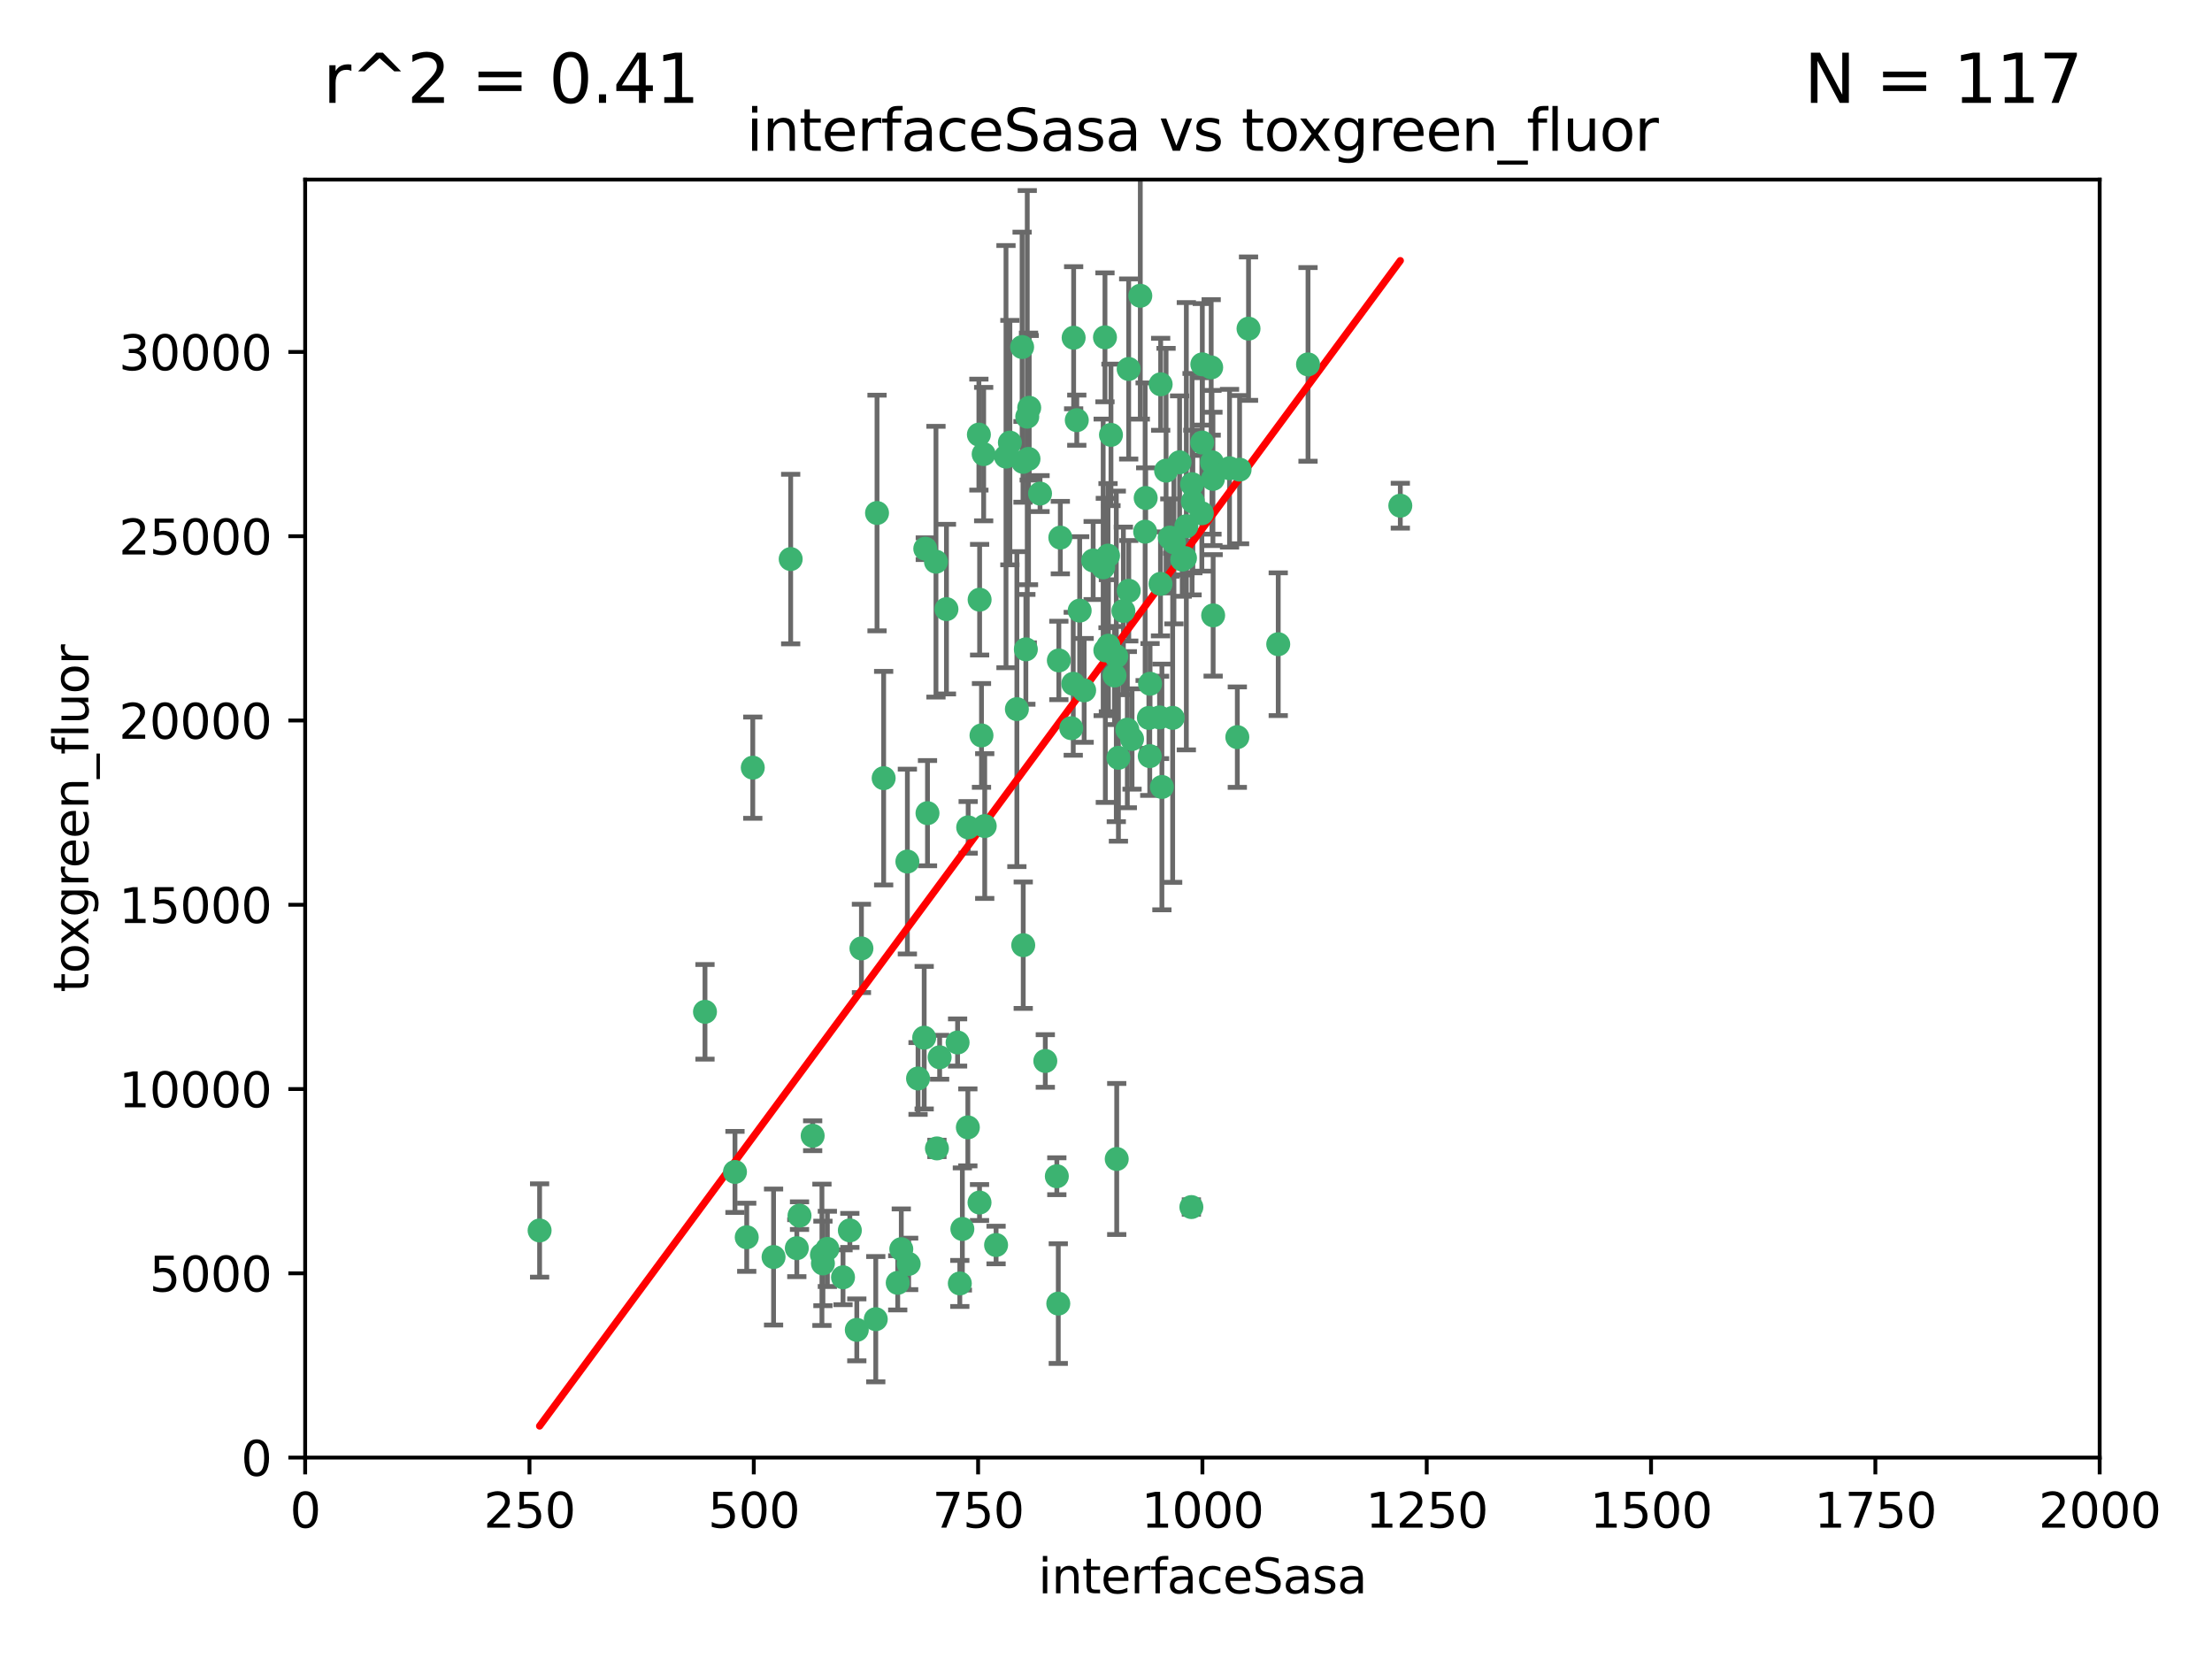 <?xml version="1.0" encoding="utf-8" standalone="no"?>
<!DOCTYPE svg PUBLIC "-//W3C//DTD SVG 1.1//EN"
  "http://www.w3.org/Graphics/SVG/1.1/DTD/svg11.dtd">
<svg xmlns:xlink="http://www.w3.org/1999/xlink" width="460.8pt" height="345.6pt" viewBox="0 0 460.8 345.6" xmlns="http://www.w3.org/2000/svg" version="1.1">
 <defs>
  <style type="text/css">*{stroke-linejoin: round; stroke-linecap: butt}</style>
 </defs>
 <g id="figure_1">
  <g id="patch_1">
   <path d="M 0 345.6 
L 460.8 345.6 
L 460.8 0 
L 0 0 
z
" style="fill: #ffffff"/>
  </g>
  <g id="axes_1">
   <g id="patch_2">
    <path d="M 63.571 303.64 
L 437.4 303.64 
L 437.4 37.411 
L 63.571 37.411 
z
" style="fill: #ffffff"/>
   </g>
   <g id="PathCollection_1">
    <defs>
     <path id="md23996bda8" d="M 0 1.118 
C 0.297 1.118 0.581 1 0.791 0.791 
C 1 0.581 1.118 0.297 1.118 0 
C 1.118 -0.297 1 -0.581 0.791 -0.791 
C 0.581 -1 0.297 -1.118 0 -1.118 
C -0.297 -1.118 -0.581 -1 -0.791 -0.791 
C -1 -0.581 -1.118 -0.297 -1.118 0 
C -1.118 0.297 -1 0.581 -0.791 0.791 
C -0.581 1 -0.297 1.118 0 1.118 
z
" style="stroke: #3cb371"/>
    </defs>
    <g clip-path="url(#p0d204b8b01)">
     <use xlink:href="#md23996bda8" x="212.925" y="72.294" style="fill: #3cb371; stroke: #3cb371"/>
     <use xlink:href="#md23996bda8" x="243.693" y="111.988" style="fill: #3cb371; stroke: #3cb371"/>
     <use xlink:href="#md23996bda8" x="232.546" y="136.733" style="fill: #3cb371; stroke: #3cb371"/>
     <use xlink:href="#md23996bda8" x="272.484" y="75.908" style="fill: #3cb371; stroke: #3cb371"/>
     <use xlink:href="#md23996bda8" x="231.435" y="90.592" style="fill: #3cb371; stroke: #3cb371"/>
     <use xlink:href="#md23996bda8" x="250.437" y="92.187" style="fill: #3cb371; stroke: #3cb371"/>
     <use xlink:href="#md23996bda8" x="242.914" y="98.046" style="fill: #3cb371; stroke: #3cb371"/>
     <use xlink:href="#md23996bda8" x="266.28" y="134.2" style="fill: #3cb371; stroke: #3cb371"/>
     <use xlink:href="#md23996bda8" x="220.886" y="111.99" style="fill: #3cb371; stroke: #3cb371"/>
     <use xlink:href="#md23996bda8" x="214.404" y="84.946" style="fill: #3cb371; stroke: #3cb371"/>
     <use xlink:href="#md23996bda8" x="241.787" y="80.055" style="fill: #3cb371; stroke: #3cb371"/>
     <use xlink:href="#md23996bda8" x="252.721" y="128.194" style="fill: #3cb371; stroke: #3cb371"/>
     <use xlink:href="#md23996bda8" x="252.312" y="76.534" style="fill: #3cb371; stroke: #3cb371"/>
     <use xlink:href="#md23996bda8" x="258.229" y="97.835" style="fill: #3cb371; stroke: #3cb371"/>
     <use xlink:href="#md23996bda8" x="223.66" y="70.355" style="fill: #3cb371; stroke: #3cb371"/>
     <use xlink:href="#md23996bda8" x="232.987" y="157.866" style="fill: #3cb371; stroke: #3cb371"/>
     <use xlink:href="#md23996bda8" x="241.557" y="149.45" style="fill: #3cb371; stroke: #3cb371"/>
     <use xlink:href="#md23996bda8" x="247.136" y="109.622" style="fill: #3cb371; stroke: #3cb371"/>
     <use xlink:href="#md23996bda8" x="246.284" y="116.577" style="fill: #3cb371; stroke: #3cb371"/>
     <use xlink:href="#md23996bda8" x="252.676" y="99.763" style="fill: #3cb371; stroke: #3cb371"/>
     <use xlink:href="#md23996bda8" x="244.553" y="112.982" style="fill: #3cb371; stroke: #3cb371"/>
     <use xlink:href="#md23996bda8" x="250.368" y="106.925" style="fill: #3cb371; stroke: #3cb371"/>
     <use xlink:href="#md23996bda8" x="230.187" y="70.271" style="fill: #3cb371; stroke: #3cb371"/>
     <use xlink:href="#md23996bda8" x="246.854" y="116.252" style="fill: #3cb371; stroke: #3cb371"/>
     <use xlink:href="#md23996bda8" x="210.378" y="92.203" style="fill: #3cb371; stroke: #3cb371"/>
     <use xlink:href="#md23996bda8" x="256.134" y="97.545" style="fill: #3cb371; stroke: #3cb371"/>
     <use xlink:href="#md23996bda8" x="235.142" y="123.063" style="fill: #3cb371; stroke: #3cb371"/>
     <use xlink:href="#md23996bda8" x="234.02" y="127.26" style="fill: #3cb371; stroke: #3cb371"/>
     <use xlink:href="#md23996bda8" x="223.161" y="151.693" style="fill: #3cb371; stroke: #3cb371"/>
     <use xlink:href="#md23996bda8" x="242.046" y="163.936" style="fill: #3cb371; stroke: #3cb371"/>
     <use xlink:href="#md23996bda8" x="248.491" y="104.476" style="fill: #3cb371; stroke: #3cb371"/>
     <use xlink:href="#md23996bda8" x="238.555" y="110.762" style="fill: #3cb371; stroke: #3cb371"/>
     <use xlink:href="#md23996bda8" x="230.261" y="135.482" style="fill: #3cb371; stroke: #3cb371"/>
     <use xlink:href="#md23996bda8" x="225.848" y="143.815" style="fill: #3cb371; stroke: #3cb371"/>
     <use xlink:href="#md23996bda8" x="238.669" y="103.738" style="fill: #3cb371; stroke: #3cb371"/>
     <use xlink:href="#md23996bda8" x="227.725" y="116.762" style="fill: #3cb371; stroke: #3cb371"/>
     <use xlink:href="#md23996bda8" x="235.125" y="76.865" style="fill: #3cb371; stroke: #3cb371"/>
     <use xlink:href="#md23996bda8" x="241.753" y="121.631" style="fill: #3cb371; stroke: #3cb371"/>
     <use xlink:href="#md23996bda8" x="237.546" y="61.614" style="fill: #3cb371; stroke: #3cb371"/>
     <use xlink:href="#md23996bda8" x="245.731" y="96.299" style="fill: #3cb371; stroke: #3cb371"/>
     <use xlink:href="#md23996bda8" x="257.757" y="153.559" style="fill: #3cb371; stroke: #3cb371"/>
     <use xlink:href="#md23996bda8" x="216.658" y="102.821" style="fill: #3cb371; stroke: #3cb371"/>
     <use xlink:href="#md23996bda8" x="204.916" y="94.6" style="fill: #3cb371; stroke: #3cb371"/>
     <use xlink:href="#md23996bda8" x="214.256" y="95.593" style="fill: #3cb371; stroke: #3cb371"/>
     <use xlink:href="#md23996bda8" x="291.711" y="105.344" style="fill: #3cb371; stroke: #3cb371"/>
     <use xlink:href="#md23996bda8" x="224.916" y="127.204" style="fill: #3cb371; stroke: #3cb371"/>
     <use xlink:href="#md23996bda8" x="260.091" y="68.463" style="fill: #3cb371; stroke: #3cb371"/>
     <use xlink:href="#md23996bda8" x="250.465" y="75.9" style="fill: #3cb371; stroke: #3cb371"/>
     <use xlink:href="#md23996bda8" x="204.462" y="153.201" style="fill: #3cb371; stroke: #3cb371"/>
     <use xlink:href="#md23996bda8" x="213.159" y="196.901" style="fill: #3cb371; stroke: #3cb371"/>
     <use xlink:href="#md23996bda8" x="194.981" y="117.014" style="fill: #3cb371; stroke: #3cb371"/>
     <use xlink:href="#md23996bda8" x="220.577" y="137.58" style="fill: #3cb371; stroke: #3cb371"/>
     <use xlink:href="#md23996bda8" x="223.577" y="142.442" style="fill: #3cb371; stroke: #3cb371"/>
     <use xlink:href="#md23996bda8" x="192.753" y="114.302" style="fill: #3cb371; stroke: #3cb371"/>
     <use xlink:href="#md23996bda8" x="203.92" y="90.534" style="fill: #3cb371; stroke: #3cb371"/>
     <use xlink:href="#md23996bda8" x="230.822" y="115.749" style="fill: #3cb371; stroke: #3cb371"/>
     <use xlink:href="#md23996bda8" x="239.332" y="149.553" style="fill: #3cb371; stroke: #3cb371"/>
     <use xlink:href="#md23996bda8" x="204.073" y="124.926" style="fill: #3cb371; stroke: #3cb371"/>
     <use xlink:href="#md23996bda8" x="248.329" y="100.862" style="fill: #3cb371; stroke: #3cb371"/>
     <use xlink:href="#md23996bda8" x="182.701" y="106.867" style="fill: #3cb371; stroke: #3cb371"/>
     <use xlink:href="#md23996bda8" x="229.813" y="118.19" style="fill: #3cb371; stroke: #3cb371"/>
     <use xlink:href="#md23996bda8" x="239.579" y="142.44" style="fill: #3cb371; stroke: #3cb371"/>
     <use xlink:href="#md23996bda8" x="230.901" y="134.514" style="fill: #3cb371; stroke: #3cb371"/>
     <use xlink:href="#md23996bda8" x="213.706" y="135.269" style="fill: #3cb371; stroke: #3cb371"/>
     <use xlink:href="#md23996bda8" x="213.998" y="86.8" style="fill: #3cb371; stroke: #3cb371"/>
     <use xlink:href="#md23996bda8" x="232.635" y="241.437" style="fill: #3cb371; stroke: #3cb371"/>
     <use xlink:href="#md23996bda8" x="252.476" y="96.298" style="fill: #3cb371; stroke: #3cb371"/>
     <use xlink:href="#md23996bda8" x="211.835" y="147.723" style="fill: #3cb371; stroke: #3cb371"/>
     <use xlink:href="#md23996bda8" x="209.568" y="95.121" style="fill: #3cb371; stroke: #3cb371"/>
     <use xlink:href="#md23996bda8" x="248.185" y="251.452" style="fill: #3cb371; stroke: #3cb371"/>
     <use xlink:href="#md23996bda8" x="220.157" y="245.034" style="fill: #3cb371; stroke: #3cb371"/>
     <use xlink:href="#md23996bda8" x="213.11" y="96.211" style="fill: #3cb371; stroke: #3cb371"/>
     <use xlink:href="#md23996bda8" x="244.288" y="149.542" style="fill: #3cb371; stroke: #3cb371"/>
     <use xlink:href="#md23996bda8" x="189.023" y="179.478" style="fill: #3cb371; stroke: #3cb371"/>
     <use xlink:href="#md23996bda8" x="193.215" y="169.397" style="fill: #3cb371; stroke: #3cb371"/>
     <use xlink:href="#md23996bda8" x="235.826" y="153.944" style="fill: #3cb371; stroke: #3cb371"/>
     <use xlink:href="#md23996bda8" x="224.314" y="87.531" style="fill: #3cb371; stroke: #3cb371"/>
     <use xlink:href="#md23996bda8" x="239.516" y="157.513" style="fill: #3cb371; stroke: #3cb371"/>
     <use xlink:href="#md23996bda8" x="164.714" y="116.464" style="fill: #3cb371; stroke: #3cb371"/>
     <use xlink:href="#md23996bda8" x="205.136" y="172.082" style="fill: #3cb371; stroke: #3cb371"/>
     <use xlink:href="#md23996bda8" x="201.621" y="234.855" style="fill: #3cb371; stroke: #3cb371"/>
     <use xlink:href="#md23996bda8" x="161.148" y="261.86" style="fill: #3cb371; stroke: #3cb371"/>
     <use xlink:href="#md23996bda8" x="201.69" y="172.356" style="fill: #3cb371; stroke: #3cb371"/>
     <use xlink:href="#md23996bda8" x="199.948" y="267.365" style="fill: #3cb371; stroke: #3cb371"/>
     <use xlink:href="#md23996bda8" x="234.846" y="152.004" style="fill: #3cb371; stroke: #3cb371"/>
     <use xlink:href="#md23996bda8" x="197.163" y="126.892" style="fill: #3cb371; stroke: #3cb371"/>
     <use xlink:href="#md23996bda8" x="192.525" y="216.17" style="fill: #3cb371; stroke: #3cb371"/>
     <use xlink:href="#md23996bda8" x="155.557" y="257.745" style="fill: #3cb371; stroke: #3cb371"/>
     <use xlink:href="#md23996bda8" x="184.082" y="162.105" style="fill: #3cb371; stroke: #3cb371"/>
     <use xlink:href="#md23996bda8" x="207.501" y="259.36" style="fill: #3cb371; stroke: #3cb371"/>
     <use xlink:href="#md23996bda8" x="187.755" y="260.221" style="fill: #3cb371; stroke: #3cb371"/>
     <use xlink:href="#md23996bda8" x="172.357" y="260.163" style="fill: #3cb371; stroke: #3cb371"/>
     <use xlink:href="#md23996bda8" x="165.991" y="260.019" style="fill: #3cb371; stroke: #3cb371"/>
     <use xlink:href="#md23996bda8" x="232.174" y="140.722" style="fill: #3cb371; stroke: #3cb371"/>
     <use xlink:href="#md23996bda8" x="200.477" y="256.018" style="fill: #3cb371; stroke: #3cb371"/>
     <use xlink:href="#md23996bda8" x="179.453" y="197.571" style="fill: #3cb371; stroke: #3cb371"/>
     <use xlink:href="#md23996bda8" x="175.617" y="266.086" style="fill: #3cb371; stroke: #3cb371"/>
     <use xlink:href="#md23996bda8" x="112.41" y="256.331" style="fill: #3cb371; stroke: #3cb371"/>
     <use xlink:href="#md23996bda8" x="178.488" y="277.035" style="fill: #3cb371; stroke: #3cb371"/>
     <use xlink:href="#md23996bda8" x="156.817" y="159.917" style="fill: #3cb371; stroke: #3cb371"/>
     <use xlink:href="#md23996bda8" x="217.757" y="221.023" style="fill: #3cb371; stroke: #3cb371"/>
     <use xlink:href="#md23996bda8" x="169.294" y="236.599" style="fill: #3cb371; stroke: #3cb371"/>
     <use xlink:href="#md23996bda8" x="191.245" y="224.667" style="fill: #3cb371; stroke: #3cb371"/>
     <use xlink:href="#md23996bda8" x="220.46" y="271.563" style="fill: #3cb371; stroke: #3cb371"/>
     <use xlink:href="#md23996bda8" x="166.554" y="253.241" style="fill: #3cb371; stroke: #3cb371"/>
     <use xlink:href="#md23996bda8" x="195.181" y="239.234" style="fill: #3cb371; stroke: #3cb371"/>
     <use xlink:href="#md23996bda8" x="204.052" y="250.509" style="fill: #3cb371; stroke: #3cb371"/>
     <use xlink:href="#md23996bda8" x="187.013" y="267.238" style="fill: #3cb371; stroke: #3cb371"/>
     <use xlink:href="#md23996bda8" x="195.744" y="220.252" style="fill: #3cb371; stroke: #3cb371"/>
     <use xlink:href="#md23996bda8" x="189.29" y="263.294" style="fill: #3cb371; stroke: #3cb371"/>
     <use xlink:href="#md23996bda8" x="182.439" y="274.808" style="fill: #3cb371; stroke: #3cb371"/>
     <use xlink:href="#md23996bda8" x="171.225" y="261.393" style="fill: #3cb371; stroke: #3cb371"/>
     <use xlink:href="#md23996bda8" x="177.039" y="256.316" style="fill: #3cb371; stroke: #3cb371"/>
     <use xlink:href="#md23996bda8" x="171.432" y="263.195" style="fill: #3cb371; stroke: #3cb371"/>
     <use xlink:href="#md23996bda8" x="199.484" y="217.17" style="fill: #3cb371; stroke: #3cb371"/>
     <use xlink:href="#md23996bda8" x="153.109" y="244.135" style="fill: #3cb371; stroke: #3cb371"/>
     <use xlink:href="#md23996bda8" x="146.862" y="210.779" style="fill: #3cb371; stroke: #3cb371"/>
    </g>
   </g>
   <g id="matplotlib.axis_1">
    <g id="xtick_1">
     <g id="line2d_1">
      <defs>
       <path id="m005c26e626" d="M 0 0 
L 0 3.5 
" style="stroke: #000000; stroke-width: 0.8"/>
      </defs>
      <g>
       <use xlink:href="#m005c26e626" x="63.571" y="303.64" style="stroke: #000000; stroke-width: 0.8"/>
      </g>
     </g>
     <g id="text_1">
      <!-- 0 -->
      <g transform="translate(60.39 318.238)scale(0.1 -0.1)">
       <defs>
        <path id="DejaVuSans-30" d="M 2034 4250 
Q 1547 4250 1301 3770 
Q 1056 3291 1056 2328 
Q 1056 1369 1301 889 
Q 1547 409 2034 409 
Q 2525 409 2770 889 
Q 3016 1369 3016 2328 
Q 3016 3291 2770 3770 
Q 2525 4250 2034 4250 
z
M 2034 4750 
Q 2819 4750 3233 4129 
Q 3647 3509 3647 2328 
Q 3647 1150 3233 529 
Q 2819 -91 2034 -91 
Q 1250 -91 836 529 
Q 422 1150 422 2328 
Q 422 3509 836 4129 
Q 1250 4750 2034 4750 
z
" transform="scale(0.016)"/>
       </defs>
       <use xlink:href="#DejaVuSans-30"/>
      </g>
     </g>
    </g>
    <g id="xtick_2">
     <g id="line2d_2">
      <g>
       <use xlink:href="#m005c26e626" x="110.3" y="303.64" style="stroke: #000000; stroke-width: 0.8"/>
      </g>
     </g>
     <g id="text_2">
      <!-- 250 -->
      <g transform="translate(100.756 318.238)scale(0.1 -0.1)">
       <defs>
        <path id="DejaVuSans-32" d="M 1228 531 
L 3431 531 
L 3431 0 
L 469 0 
L 469 531 
Q 828 903 1448 1529 
Q 2069 2156 2228 2338 
Q 2531 2678 2651 2914 
Q 2772 3150 2772 3378 
Q 2772 3750 2511 3984 
Q 2250 4219 1831 4219 
Q 1534 4219 1204 4116 
Q 875 4013 500 3803 
L 500 4441 
Q 881 4594 1212 4672 
Q 1544 4750 1819 4750 
Q 2544 4750 2975 4387 
Q 3406 4025 3406 3419 
Q 3406 3131 3298 2873 
Q 3191 2616 2906 2266 
Q 2828 2175 2409 1742 
Q 1991 1309 1228 531 
z
" transform="scale(0.016)"/>
        <path id="DejaVuSans-35" d="M 691 4666 
L 3169 4666 
L 3169 4134 
L 1269 4134 
L 1269 2991 
Q 1406 3038 1543 3061 
Q 1681 3084 1819 3084 
Q 2600 3084 3056 2656 
Q 3513 2228 3513 1497 
Q 3513 744 3044 326 
Q 2575 -91 1722 -91 
Q 1428 -91 1123 -41 
Q 819 9 494 109 
L 494 744 
Q 775 591 1075 516 
Q 1375 441 1709 441 
Q 2250 441 2565 725 
Q 2881 1009 2881 1497 
Q 2881 1984 2565 2268 
Q 2250 2553 1709 2553 
Q 1456 2553 1204 2497 
Q 953 2441 691 2322 
L 691 4666 
z
" transform="scale(0.016)"/>
       </defs>
       <use xlink:href="#DejaVuSans-32"/>
       <use xlink:href="#DejaVuSans-35" x="63.623"/>
       <use xlink:href="#DejaVuSans-30" x="127.246"/>
      </g>
     </g>
    </g>
    <g id="xtick_3">
     <g id="line2d_3">
      <g>
       <use xlink:href="#m005c26e626" x="157.028" y="303.64" style="stroke: #000000; stroke-width: 0.8"/>
      </g>
     </g>
     <g id="text_3">
      <!-- 500 -->
      <g transform="translate(147.485 318.238)scale(0.1 -0.1)">
       <use xlink:href="#DejaVuSans-35"/>
       <use xlink:href="#DejaVuSans-30" x="63.623"/>
       <use xlink:href="#DejaVuSans-30" x="127.246"/>
      </g>
     </g>
    </g>
    <g id="xtick_4">
     <g id="line2d_4">
      <g>
       <use xlink:href="#m005c26e626" x="203.757" y="303.64" style="stroke: #000000; stroke-width: 0.8"/>
      </g>
     </g>
     <g id="text_4">
      <!-- 750 -->
      <g transform="translate(194.213 318.238)scale(0.1 -0.1)">
       <defs>
        <path id="DejaVuSans-37" d="M 525 4666 
L 3525 4666 
L 3525 4397 
L 1831 0 
L 1172 0 
L 2766 4134 
L 525 4134 
L 525 4666 
z
" transform="scale(0.016)"/>
       </defs>
       <use xlink:href="#DejaVuSans-37"/>
       <use xlink:href="#DejaVuSans-35" x="63.623"/>
       <use xlink:href="#DejaVuSans-30" x="127.246"/>
      </g>
     </g>
    </g>
    <g id="xtick_5">
     <g id="line2d_5">
      <g>
       <use xlink:href="#m005c26e626" x="250.486" y="303.64" style="stroke: #000000; stroke-width: 0.8"/>
      </g>
     </g>
     <g id="text_5">
      <!-- 1000 -->
      <g transform="translate(237.761 318.238)scale(0.1 -0.1)">
       <defs>
        <path id="DejaVuSans-31" d="M 794 531 
L 1825 531 
L 1825 4091 
L 703 3866 
L 703 4441 
L 1819 4666 
L 2450 4666 
L 2450 531 
L 3481 531 
L 3481 0 
L 794 0 
L 794 531 
z
" transform="scale(0.016)"/>
       </defs>
       <use xlink:href="#DejaVuSans-31"/>
       <use xlink:href="#DejaVuSans-30" x="63.623"/>
       <use xlink:href="#DejaVuSans-30" x="127.246"/>
       <use xlink:href="#DejaVuSans-30" x="190.869"/>
      </g>
     </g>
    </g>
    <g id="xtick_6">
     <g id="line2d_6">
      <g>
       <use xlink:href="#m005c26e626" x="297.214" y="303.64" style="stroke: #000000; stroke-width: 0.8"/>
      </g>
     </g>
     <g id="text_6">
      <!-- 1250 -->
      <g transform="translate(284.489 318.238)scale(0.1 -0.1)">
       <use xlink:href="#DejaVuSans-31"/>
       <use xlink:href="#DejaVuSans-32" x="63.623"/>
       <use xlink:href="#DejaVuSans-35" x="127.246"/>
       <use xlink:href="#DejaVuSans-30" x="190.869"/>
      </g>
     </g>
    </g>
    <g id="xtick_7">
     <g id="line2d_7">
      <g>
       <use xlink:href="#m005c26e626" x="343.943" y="303.64" style="stroke: #000000; stroke-width: 0.8"/>
      </g>
     </g>
     <g id="text_7">
      <!-- 1500 -->
      <g transform="translate(331.218 318.238)scale(0.1 -0.1)">
       <use xlink:href="#DejaVuSans-31"/>
       <use xlink:href="#DejaVuSans-35" x="63.623"/>
       <use xlink:href="#DejaVuSans-30" x="127.246"/>
       <use xlink:href="#DejaVuSans-30" x="190.869"/>
      </g>
     </g>
    </g>
    <g id="xtick_8">
     <g id="line2d_8">
      <g>
       <use xlink:href="#m005c26e626" x="390.671" y="303.64" style="stroke: #000000; stroke-width: 0.8"/>
      </g>
     </g>
     <g id="text_8">
      <!-- 1750 -->
      <g transform="translate(377.946 318.238)scale(0.1 -0.1)">
       <use xlink:href="#DejaVuSans-31"/>
       <use xlink:href="#DejaVuSans-37" x="63.623"/>
       <use xlink:href="#DejaVuSans-35" x="127.246"/>
       <use xlink:href="#DejaVuSans-30" x="190.869"/>
      </g>
     </g>
    </g>
    <g id="xtick_9">
     <g id="line2d_9">
      <g>
       <use xlink:href="#m005c26e626" x="437.4" y="303.64" style="stroke: #000000; stroke-width: 0.8"/>
      </g>
     </g>
     <g id="text_9">
      <!-- 2000 -->
      <g transform="translate(424.675 318.238)scale(0.1 -0.1)">
       <use xlink:href="#DejaVuSans-32"/>
       <use xlink:href="#DejaVuSans-30" x="63.623"/>
       <use xlink:href="#DejaVuSans-30" x="127.246"/>
       <use xlink:href="#DejaVuSans-30" x="190.869"/>
      </g>
     </g>
    </g>
    <g id="text_10">
     <!-- interfaceSasa -->
     <g transform="translate(216.279 331.917)scale(0.1 -0.1)">
      <defs>
       <path id="DejaVuSans-69" d="M 603 3500 
L 1178 3500 
L 1178 0 
L 603 0 
L 603 3500 
z
M 603 4863 
L 1178 4863 
L 1178 4134 
L 603 4134 
L 603 4863 
z
" transform="scale(0.016)"/>
       <path id="DejaVuSans-6e" d="M 3513 2113 
L 3513 0 
L 2938 0 
L 2938 2094 
Q 2938 2591 2744 2837 
Q 2550 3084 2163 3084 
Q 1697 3084 1428 2787 
Q 1159 2491 1159 1978 
L 1159 0 
L 581 0 
L 581 3500 
L 1159 3500 
L 1159 2956 
Q 1366 3272 1645 3428 
Q 1925 3584 2291 3584 
Q 2894 3584 3203 3211 
Q 3513 2838 3513 2113 
z
" transform="scale(0.016)"/>
       <path id="DejaVuSans-74" d="M 1172 4494 
L 1172 3500 
L 2356 3500 
L 2356 3053 
L 1172 3053 
L 1172 1153 
Q 1172 725 1289 603 
Q 1406 481 1766 481 
L 2356 481 
L 2356 0 
L 1766 0 
Q 1100 0 847 248 
Q 594 497 594 1153 
L 594 3053 
L 172 3053 
L 172 3500 
L 594 3500 
L 594 4494 
L 1172 4494 
z
" transform="scale(0.016)"/>
       <path id="DejaVuSans-65" d="M 3597 1894 
L 3597 1613 
L 953 1613 
Q 991 1019 1311 708 
Q 1631 397 2203 397 
Q 2534 397 2845 478 
Q 3156 559 3463 722 
L 3463 178 
Q 3153 47 2828 -22 
Q 2503 -91 2169 -91 
Q 1331 -91 842 396 
Q 353 884 353 1716 
Q 353 2575 817 3079 
Q 1281 3584 2069 3584 
Q 2775 3584 3186 3129 
Q 3597 2675 3597 1894 
z
M 3022 2063 
Q 3016 2534 2758 2815 
Q 2500 3097 2075 3097 
Q 1594 3097 1305 2825 
Q 1016 2553 972 2059 
L 3022 2063 
z
" transform="scale(0.016)"/>
       <path id="DejaVuSans-72" d="M 2631 2963 
Q 2534 3019 2420 3045 
Q 2306 3072 2169 3072 
Q 1681 3072 1420 2755 
Q 1159 2438 1159 1844 
L 1159 0 
L 581 0 
L 581 3500 
L 1159 3500 
L 1159 2956 
Q 1341 3275 1631 3429 
Q 1922 3584 2338 3584 
Q 2397 3584 2469 3576 
Q 2541 3569 2628 3553 
L 2631 2963 
z
" transform="scale(0.016)"/>
       <path id="DejaVuSans-66" d="M 2375 4863 
L 2375 4384 
L 1825 4384 
Q 1516 4384 1395 4259 
Q 1275 4134 1275 3809 
L 1275 3500 
L 2222 3500 
L 2222 3053 
L 1275 3053 
L 1275 0 
L 697 0 
L 697 3053 
L 147 3053 
L 147 3500 
L 697 3500 
L 697 3744 
Q 697 4328 969 4595 
Q 1241 4863 1831 4863 
L 2375 4863 
z
" transform="scale(0.016)"/>
       <path id="DejaVuSans-61" d="M 2194 1759 
Q 1497 1759 1228 1600 
Q 959 1441 959 1056 
Q 959 750 1161 570 
Q 1363 391 1709 391 
Q 2188 391 2477 730 
Q 2766 1069 2766 1631 
L 2766 1759 
L 2194 1759 
z
M 3341 1997 
L 3341 0 
L 2766 0 
L 2766 531 
Q 2569 213 2275 61 
Q 1981 -91 1556 -91 
Q 1019 -91 701 211 
Q 384 513 384 1019 
Q 384 1609 779 1909 
Q 1175 2209 1959 2209 
L 2766 2209 
L 2766 2266 
Q 2766 2663 2505 2880 
Q 2244 3097 1772 3097 
Q 1472 3097 1187 3025 
Q 903 2953 641 2809 
L 641 3341 
Q 956 3463 1253 3523 
Q 1550 3584 1831 3584 
Q 2591 3584 2966 3190 
Q 3341 2797 3341 1997 
z
" transform="scale(0.016)"/>
       <path id="DejaVuSans-63" d="M 3122 3366 
L 3122 2828 
Q 2878 2963 2633 3030 
Q 2388 3097 2138 3097 
Q 1578 3097 1268 2742 
Q 959 2388 959 1747 
Q 959 1106 1268 751 
Q 1578 397 2138 397 
Q 2388 397 2633 464 
Q 2878 531 3122 666 
L 3122 134 
Q 2881 22 2623 -34 
Q 2366 -91 2075 -91 
Q 1284 -91 818 406 
Q 353 903 353 1747 
Q 353 2603 823 3093 
Q 1294 3584 2113 3584 
Q 2378 3584 2631 3529 
Q 2884 3475 3122 3366 
z
" transform="scale(0.016)"/>
       <path id="DejaVuSans-53" d="M 3425 4513 
L 3425 3897 
Q 3066 4069 2747 4153 
Q 2428 4238 2131 4238 
Q 1616 4238 1336 4038 
Q 1056 3838 1056 3469 
Q 1056 3159 1242 3001 
Q 1428 2844 1947 2747 
L 2328 2669 
Q 3034 2534 3370 2195 
Q 3706 1856 3706 1288 
Q 3706 609 3251 259 
Q 2797 -91 1919 -91 
Q 1588 -91 1214 -16 
Q 841 59 441 206 
L 441 856 
Q 825 641 1194 531 
Q 1563 422 1919 422 
Q 2459 422 2753 634 
Q 3047 847 3047 1241 
Q 3047 1584 2836 1778 
Q 2625 1972 2144 2069 
L 1759 2144 
Q 1053 2284 737 2584 
Q 422 2884 422 3419 
Q 422 4038 858 4394 
Q 1294 4750 2059 4750 
Q 2388 4750 2728 4690 
Q 3069 4631 3425 4513 
z
" transform="scale(0.016)"/>
       <path id="DejaVuSans-73" d="M 2834 3397 
L 2834 2853 
Q 2591 2978 2328 3040 
Q 2066 3103 1784 3103 
Q 1356 3103 1142 2972 
Q 928 2841 928 2578 
Q 928 2378 1081 2264 
Q 1234 2150 1697 2047 
L 1894 2003 
Q 2506 1872 2764 1633 
Q 3022 1394 3022 966 
Q 3022 478 2636 193 
Q 2250 -91 1575 -91 
Q 1294 -91 989 -36 
Q 684 19 347 128 
L 347 722 
Q 666 556 975 473 
Q 1284 391 1588 391 
Q 1994 391 2212 530 
Q 2431 669 2431 922 
Q 2431 1156 2273 1281 
Q 2116 1406 1581 1522 
L 1381 1569 
Q 847 1681 609 1914 
Q 372 2147 372 2553 
Q 372 3047 722 3315 
Q 1072 3584 1716 3584 
Q 2034 3584 2315 3537 
Q 2597 3491 2834 3397 
z
" transform="scale(0.016)"/>
      </defs>
      <use xlink:href="#DejaVuSans-69"/>
      <use xlink:href="#DejaVuSans-6e" x="27.783"/>
      <use xlink:href="#DejaVuSans-74" x="91.162"/>
      <use xlink:href="#DejaVuSans-65" x="130.371"/>
      <use xlink:href="#DejaVuSans-72" x="191.895"/>
      <use xlink:href="#DejaVuSans-66" x="233.008"/>
      <use xlink:href="#DejaVuSans-61" x="268.213"/>
      <use xlink:href="#DejaVuSans-63" x="329.492"/>
      <use xlink:href="#DejaVuSans-65" x="384.473"/>
      <use xlink:href="#DejaVuSans-53" x="445.996"/>
      <use xlink:href="#DejaVuSans-61" x="509.473"/>
      <use xlink:href="#DejaVuSans-73" x="570.752"/>
      <use xlink:href="#DejaVuSans-61" x="622.852"/>
     </g>
    </g>
   </g>
   <g id="matplotlib.axis_2">
    <g id="ytick_1">
     <g id="line2d_10">
      <defs>
       <path id="m0e7beeb296" d="M 0 0 
L -3.5 0 
" style="stroke: #000000; stroke-width: 0.8"/>
      </defs>
      <g>
       <use xlink:href="#m0e7beeb296" x="63.571" y="303.64" style="stroke: #000000; stroke-width: 0.8"/>
      </g>
     </g>
     <g id="text_11">
      <!-- 0 -->
      <g transform="translate(50.209 307.439)scale(0.1 -0.1)">
       <use xlink:href="#DejaVuSans-30"/>
      </g>
     </g>
    </g>
    <g id="ytick_2">
     <g id="line2d_11">
      <g>
       <use xlink:href="#m0e7beeb296" x="63.571" y="265.253" style="stroke: #000000; stroke-width: 0.8"/>
      </g>
     </g>
     <g id="text_12">
      <!-- 5000 -->
      <g transform="translate(31.121 269.052)scale(0.1 -0.1)">
       <use xlink:href="#DejaVuSans-35"/>
       <use xlink:href="#DejaVuSans-30" x="63.623"/>
       <use xlink:href="#DejaVuSans-30" x="127.246"/>
       <use xlink:href="#DejaVuSans-30" x="190.869"/>
      </g>
     </g>
    </g>
    <g id="ytick_3">
     <g id="line2d_12">
      <g>
       <use xlink:href="#m0e7beeb296" x="63.571" y="226.866" style="stroke: #000000; stroke-width: 0.8"/>
      </g>
     </g>
     <g id="text_13">
      <!-- 10000 -->
      <g transform="translate(24.759 230.665)scale(0.1 -0.1)">
       <use xlink:href="#DejaVuSans-31"/>
       <use xlink:href="#DejaVuSans-30" x="63.623"/>
       <use xlink:href="#DejaVuSans-30" x="127.246"/>
       <use xlink:href="#DejaVuSans-30" x="190.869"/>
       <use xlink:href="#DejaVuSans-30" x="254.492"/>
      </g>
     </g>
    </g>
    <g id="ytick_4">
     <g id="line2d_13">
      <g>
       <use xlink:href="#m0e7beeb296" x="63.571" y="188.479" style="stroke: #000000; stroke-width: 0.8"/>
      </g>
     </g>
     <g id="text_14">
      <!-- 15000 -->
      <g transform="translate(24.759 192.278)scale(0.1 -0.1)">
       <use xlink:href="#DejaVuSans-31"/>
       <use xlink:href="#DejaVuSans-35" x="63.623"/>
       <use xlink:href="#DejaVuSans-30" x="127.246"/>
       <use xlink:href="#DejaVuSans-30" x="190.869"/>
       <use xlink:href="#DejaVuSans-30" x="254.492"/>
      </g>
     </g>
    </g>
    <g id="ytick_5">
     <g id="line2d_14">
      <g>
       <use xlink:href="#m0e7beeb296" x="63.571" y="150.092" style="stroke: #000000; stroke-width: 0.8"/>
      </g>
     </g>
     <g id="text_15">
      <!-- 20000 -->
      <g transform="translate(24.759 153.891)scale(0.1 -0.1)">
       <use xlink:href="#DejaVuSans-32"/>
       <use xlink:href="#DejaVuSans-30" x="63.623"/>
       <use xlink:href="#DejaVuSans-30" x="127.246"/>
       <use xlink:href="#DejaVuSans-30" x="190.869"/>
       <use xlink:href="#DejaVuSans-30" x="254.492"/>
      </g>
     </g>
    </g>
    <g id="ytick_6">
     <g id="line2d_15">
      <g>
       <use xlink:href="#m0e7beeb296" x="63.571" y="111.705" style="stroke: #000000; stroke-width: 0.8"/>
      </g>
     </g>
     <g id="text_16">
      <!-- 25000 -->
      <g transform="translate(24.759 115.504)scale(0.1 -0.1)">
       <use xlink:href="#DejaVuSans-32"/>
       <use xlink:href="#DejaVuSans-35" x="63.623"/>
       <use xlink:href="#DejaVuSans-30" x="127.246"/>
       <use xlink:href="#DejaVuSans-30" x="190.869"/>
       <use xlink:href="#DejaVuSans-30" x="254.492"/>
      </g>
     </g>
    </g>
    <g id="ytick_7">
     <g id="line2d_16">
      <g>
       <use xlink:href="#m0e7beeb296" x="63.571" y="73.317" style="stroke: #000000; stroke-width: 0.8"/>
      </g>
     </g>
     <g id="text_17">
      <!-- 30000 -->
      <g transform="translate(24.759 77.117)scale(0.1 -0.1)">
       <defs>
        <path id="DejaVuSans-33" d="M 2597 2516 
Q 3050 2419 3304 2112 
Q 3559 1806 3559 1356 
Q 3559 666 3084 287 
Q 2609 -91 1734 -91 
Q 1441 -91 1130 -33 
Q 819 25 488 141 
L 488 750 
Q 750 597 1062 519 
Q 1375 441 1716 441 
Q 2309 441 2620 675 
Q 2931 909 2931 1356 
Q 2931 1769 2642 2001 
Q 2353 2234 1838 2234 
L 1294 2234 
L 1294 2753 
L 1863 2753 
Q 2328 2753 2575 2939 
Q 2822 3125 2822 3475 
Q 2822 3834 2567 4026 
Q 2313 4219 1838 4219 
Q 1578 4219 1281 4162 
Q 984 4106 628 3988 
L 628 4550 
Q 988 4650 1302 4700 
Q 1616 4750 1894 4750 
Q 2613 4750 3031 4423 
Q 3450 4097 3450 3541 
Q 3450 3153 3228 2886 
Q 3006 2619 2597 2516 
z
" transform="scale(0.016)"/>
       </defs>
       <use xlink:href="#DejaVuSans-33"/>
       <use xlink:href="#DejaVuSans-30" x="63.623"/>
       <use xlink:href="#DejaVuSans-30" x="127.246"/>
       <use xlink:href="#DejaVuSans-30" x="190.869"/>
       <use xlink:href="#DejaVuSans-30" x="254.492"/>
      </g>
     </g>
    </g>
    <g id="text_18">
     <!-- toxgreen_fluor -->
     <g transform="translate(18.401 206.72)rotate(-90)scale(0.1 -0.1)">
      <defs>
       <path id="DejaVuSans-6f" d="M 1959 3097 
Q 1497 3097 1228 2736 
Q 959 2375 959 1747 
Q 959 1119 1226 758 
Q 1494 397 1959 397 
Q 2419 397 2687 759 
Q 2956 1122 2956 1747 
Q 2956 2369 2687 2733 
Q 2419 3097 1959 3097 
z
M 1959 3584 
Q 2709 3584 3137 3096 
Q 3566 2609 3566 1747 
Q 3566 888 3137 398 
Q 2709 -91 1959 -91 
Q 1206 -91 779 398 
Q 353 888 353 1747 
Q 353 2609 779 3096 
Q 1206 3584 1959 3584 
z
" transform="scale(0.016)"/>
       <path id="DejaVuSans-78" d="M 3513 3500 
L 2247 1797 
L 3578 0 
L 2900 0 
L 1881 1375 
L 863 0 
L 184 0 
L 1544 1831 
L 300 3500 
L 978 3500 
L 1906 2253 
L 2834 3500 
L 3513 3500 
z
" transform="scale(0.016)"/>
       <path id="DejaVuSans-67" d="M 2906 1791 
Q 2906 2416 2648 2759 
Q 2391 3103 1925 3103 
Q 1463 3103 1205 2759 
Q 947 2416 947 1791 
Q 947 1169 1205 825 
Q 1463 481 1925 481 
Q 2391 481 2648 825 
Q 2906 1169 2906 1791 
z
M 3481 434 
Q 3481 -459 3084 -895 
Q 2688 -1331 1869 -1331 
Q 1566 -1331 1297 -1286 
Q 1028 -1241 775 -1147 
L 775 -588 
Q 1028 -725 1275 -790 
Q 1522 -856 1778 -856 
Q 2344 -856 2625 -561 
Q 2906 -266 2906 331 
L 2906 616 
Q 2728 306 2450 153 
Q 2172 0 1784 0 
Q 1141 0 747 490 
Q 353 981 353 1791 
Q 353 2603 747 3093 
Q 1141 3584 1784 3584 
Q 2172 3584 2450 3431 
Q 2728 3278 2906 2969 
L 2906 3500 
L 3481 3500 
L 3481 434 
z
" transform="scale(0.016)"/>
       <path id="DejaVuSans-5f" d="M 3263 -1063 
L 3263 -1509 
L -63 -1509 
L -63 -1063 
L 3263 -1063 
z
" transform="scale(0.016)"/>
       <path id="DejaVuSans-6c" d="M 603 4863 
L 1178 4863 
L 1178 0 
L 603 0 
L 603 4863 
z
" transform="scale(0.016)"/>
       <path id="DejaVuSans-75" d="M 544 1381 
L 544 3500 
L 1119 3500 
L 1119 1403 
Q 1119 906 1312 657 
Q 1506 409 1894 409 
Q 2359 409 2629 706 
Q 2900 1003 2900 1516 
L 2900 3500 
L 3475 3500 
L 3475 0 
L 2900 0 
L 2900 538 
Q 2691 219 2414 64 
Q 2138 -91 1772 -91 
Q 1169 -91 856 284 
Q 544 659 544 1381 
z
M 1991 3584 
L 1991 3584 
z
" transform="scale(0.016)"/>
      </defs>
      <use xlink:href="#DejaVuSans-74"/>
      <use xlink:href="#DejaVuSans-6f" x="39.209"/>
      <use xlink:href="#DejaVuSans-78" x="97.266"/>
      <use xlink:href="#DejaVuSans-67" x="156.445"/>
      <use xlink:href="#DejaVuSans-72" x="219.922"/>
      <use xlink:href="#DejaVuSans-65" x="258.785"/>
      <use xlink:href="#DejaVuSans-65" x="320.309"/>
      <use xlink:href="#DejaVuSans-6e" x="381.832"/>
      <use xlink:href="#DejaVuSans-5f" x="445.211"/>
      <use xlink:href="#DejaVuSans-66" x="495.211"/>
      <use xlink:href="#DejaVuSans-6c" x="530.416"/>
      <use xlink:href="#DejaVuSans-75" x="558.199"/>
      <use xlink:href="#DejaVuSans-6f" x="621.578"/>
      <use xlink:href="#DejaVuSans-72" x="682.76"/>
     </g>
    </g>
   </g>
   <g id="LineCollection_1">
    <path d="M 212.925 96.224 
L 212.925 48.364 
" clip-path="url(#p0d204b8b01)" style="fill: none; stroke: #696969"/>
    <path d="M 243.693 120.037 
L 243.693 103.94 
" clip-path="url(#p0d204b8b01)" style="fill: none; stroke: #696969"/>
    <path d="M 232.546 171.165 
L 232.546 102.302 
" clip-path="url(#p0d204b8b01)" style="fill: none; stroke: #696969"/>
    <path d="M 272.484 96.079 
L 272.484 55.738 
" clip-path="url(#p0d204b8b01)" style="fill: none; stroke: #696969"/>
    <path d="M 231.435 105.331 
L 231.435 75.853 
" clip-path="url(#p0d204b8b01)" style="fill: none; stroke: #696969"/>
    <path d="M 250.437 105.69 
L 250.437 78.685 
" clip-path="url(#p0d204b8b01)" style="fill: none; stroke: #696969"/>
    <path d="M 242.914 123.522 
L 242.914 72.57 
" clip-path="url(#p0d204b8b01)" style="fill: none; stroke: #696969"/>
    <path d="M 266.28 149.068 
L 266.28 119.332 
" clip-path="url(#p0d204b8b01)" style="fill: none; stroke: #696969"/>
    <path d="M 220.886 119.537 
L 220.886 104.443 
" clip-path="url(#p0d204b8b01)" style="fill: none; stroke: #696969"/>
    <path d="M 214.404 99.998 
L 214.404 69.895 
" clip-path="url(#p0d204b8b01)" style="fill: none; stroke: #696969"/>
    <path d="M 241.787 89.637 
L 241.787 70.473 
" clip-path="url(#p0d204b8b01)" style="fill: none; stroke: #696969"/>
    <path d="M 252.721 140.845 
L 252.721 115.543 
" clip-path="url(#p0d204b8b01)" style="fill: none; stroke: #696969"/>
    <path d="M 252.312 90.647 
L 252.312 62.421 
" clip-path="url(#p0d204b8b01)" style="fill: none; stroke: #696969"/>
    <path d="M 258.229 113.277 
L 258.229 82.393 
" clip-path="url(#p0d204b8b01)" style="fill: none; stroke: #696969"/>
    <path d="M 223.66 85.157 
L 223.66 55.552 
" clip-path="url(#p0d204b8b01)" style="fill: none; stroke: #696969"/>
    <path d="M 232.987 175.236 
L 232.987 140.495 
" clip-path="url(#p0d204b8b01)" style="fill: none; stroke: #696969"/>
    <path d="M 241.557 158.029 
L 241.557 140.871 
" clip-path="url(#p0d204b8b01)" style="fill: none; stroke: #696969"/>
    <path d="M 247.136 156.211 
L 247.136 63.032 
" clip-path="url(#p0d204b8b01)" style="fill: none; stroke: #696969"/>
    <path d="M 246.284 124.214 
L 246.284 108.94 
" clip-path="url(#p0d204b8b01)" style="fill: none; stroke: #696969"/>
    <path d="M 252.676 113.651 
L 252.676 85.875 
" clip-path="url(#p0d204b8b01)" style="fill: none; stroke: #696969"/>
    <path d="M 244.553 129.961 
L 244.553 96.004 
" clip-path="url(#p0d204b8b01)" style="fill: none; stroke: #696969"/>
    <path d="M 250.368 118.981 
L 250.368 94.869 
" clip-path="url(#p0d204b8b01)" style="fill: none; stroke: #696969"/>
    <path d="M 230.187 83.696 
L 230.187 56.846 
" clip-path="url(#p0d204b8b01)" style="fill: none; stroke: #696969"/>
    <path d="M 246.854 119.772 
L 246.854 112.733 
" clip-path="url(#p0d204b8b01)" style="fill: none; stroke: #696969"/>
    <path d="M 210.378 117.661 
L 210.378 66.744 
" clip-path="url(#p0d204b8b01)" style="fill: none; stroke: #696969"/>
    <path d="M 256.134 113.98 
L 256.134 81.111 
" clip-path="url(#p0d204b8b01)" style="fill: none; stroke: #696969"/>
    <path d="M 235.142 133.529 
L 235.142 112.598 
" clip-path="url(#p0d204b8b01)" style="fill: none; stroke: #696969"/>
    <path d="M 234.02 144.714 
L 234.02 109.807 
" clip-path="url(#p0d204b8b01)" style="fill: none; stroke: #696969"/>
    <path d="M 223.161 152.217 
L 223.161 151.168 
" clip-path="url(#p0d204b8b01)" style="fill: none; stroke: #696969"/>
    <path d="M 242.046 189.529 
L 242.046 138.343 
" clip-path="url(#p0d204b8b01)" style="fill: none; stroke: #696969"/>
    <path d="M 248.491 119.328 
L 248.491 89.623 
" clip-path="url(#p0d204b8b01)" style="fill: none; stroke: #696969"/>
    <path d="M 238.555 141.759 
L 238.555 79.766 
" clip-path="url(#p0d204b8b01)" style="fill: none; stroke: #696969"/>
    <path d="M 230.261 167.154 
L 230.261 103.809 
" clip-path="url(#p0d204b8b01)" style="fill: none; stroke: #696969"/>
    <path d="M 225.848 154.632 
L 225.848 132.999 
" clip-path="url(#p0d204b8b01)" style="fill: none; stroke: #696969"/>
    <path d="M 238.669 110.014 
L 238.669 97.461 
" clip-path="url(#p0d204b8b01)" style="fill: none; stroke: #696969"/>
    <path d="M 227.725 124.89 
L 227.725 108.635 
" clip-path="url(#p0d204b8b01)" style="fill: none; stroke: #696969"/>
    <path d="M 235.125 95.625 
L 235.125 58.105 
" clip-path="url(#p0d204b8b01)" style="fill: none; stroke: #696969"/>
    <path d="M 241.753 132.465 
L 241.753 110.797 
" clip-path="url(#p0d204b8b01)" style="fill: none; stroke: #696969"/>
    <path d="M 237.546 87.306 
L 237.546 35.922 
" clip-path="url(#p0d204b8b01)" style="fill: none; stroke: #696969"/>
    <path d="M 245.731 110.125 
L 245.731 82.473 
" clip-path="url(#p0d204b8b01)" style="fill: none; stroke: #696969"/>
    <path d="M 257.757 164.019 
L 257.757 143.098 
" clip-path="url(#p0d204b8b01)" style="fill: none; stroke: #696969"/>
    <path d="M 216.658 106.565 
L 216.658 99.077 
" clip-path="url(#p0d204b8b01)" style="fill: none; stroke: #696969"/>
    <path d="M 204.916 108.495 
L 204.916 80.704 
" clip-path="url(#p0d204b8b01)" style="fill: none; stroke: #696969"/>
    <path d="M 214.256 121.802 
L 214.256 69.385 
" clip-path="url(#p0d204b8b01)" style="fill: none; stroke: #696969"/>
    <path d="M 291.711 110.015 
L 291.711 100.672 
" clip-path="url(#p0d204b8b01)" style="fill: none; stroke: #696969"/>
    <path d="M 224.916 142.603 
L 224.916 111.805 
" clip-path="url(#p0d204b8b01)" style="fill: none; stroke: #696969"/>
    <path d="M 260.091 83.398 
L 260.091 53.528 
" clip-path="url(#p0d204b8b01)" style="fill: none; stroke: #696969"/>
    <path d="M 250.465 88.56 
L 250.465 63.241 
" clip-path="url(#p0d204b8b01)" style="fill: none; stroke: #696969"/>
    <path d="M 204.462 164.009 
L 204.462 142.393 
" clip-path="url(#p0d204b8b01)" style="fill: none; stroke: #696969"/>
    <path d="M 213.159 210.068 
L 213.159 183.734 
" clip-path="url(#p0d204b8b01)" style="fill: none; stroke: #696969"/>
    <path d="M 194.981 145.217 
L 194.981 88.811 
" clip-path="url(#p0d204b8b01)" style="fill: none; stroke: #696969"/>
    <path d="M 220.577 145.75 
L 220.577 129.411 
" clip-path="url(#p0d204b8b01)" style="fill: none; stroke: #696969"/>
    <path d="M 223.577 157.326 
L 223.577 127.559 
" clip-path="url(#p0d204b8b01)" style="fill: none; stroke: #696969"/>
    <path d="M 192.753 116.564 
L 192.753 112.041 
" clip-path="url(#p0d204b8b01)" style="fill: none; stroke: #696969"/>
    <path d="M 203.92 102.091 
L 203.92 78.978 
" clip-path="url(#p0d204b8b01)" style="fill: none; stroke: #696969"/>
    <path d="M 230.822 130.762 
L 230.822 100.736 
" clip-path="url(#p0d204b8b01)" style="fill: none; stroke: #696969"/>
    <path d="M 239.332 155.89 
L 239.332 143.216 
" clip-path="url(#p0d204b8b01)" style="fill: none; stroke: #696969"/>
    <path d="M 204.073 136.454 
L 204.073 113.398 
" clip-path="url(#p0d204b8b01)" style="fill: none; stroke: #696969"/>
    <path d="M 248.329 123.923 
L 248.329 77.801 
" clip-path="url(#p0d204b8b01)" style="fill: none; stroke: #696969"/>
    <path d="M 182.701 131.412 
L 182.701 82.321 
" clip-path="url(#p0d204b8b01)" style="fill: none; stroke: #696969"/>
    <path d="M 229.813 149.083 
L 229.813 87.298 
" clip-path="url(#p0d204b8b01)" style="fill: none; stroke: #696969"/>
    <path d="M 239.579 150.817 
L 239.579 134.064 
" clip-path="url(#p0d204b8b01)" style="fill: none; stroke: #696969"/>
    <path d="M 230.901 148.258 
L 230.901 120.77 
" clip-path="url(#p0d204b8b01)" style="fill: none; stroke: #696969"/>
    <path d="M 213.706 146.706 
L 213.706 123.831 
" clip-path="url(#p0d204b8b01)" style="fill: none; stroke: #696969"/>
    <path d="M 213.998 133.906 
L 213.998 39.694 
" clip-path="url(#p0d204b8b01)" style="fill: none; stroke: #696969"/>
    <path d="M 232.635 257.169 
L 232.635 225.706 
" clip-path="url(#p0d204b8b01)" style="fill: none; stroke: #696969"/>
    <path d="M 252.476 111.272 
L 252.476 81.324 
" clip-path="url(#p0d204b8b01)" style="fill: none; stroke: #696969"/>
    <path d="M 211.835 180.527 
L 211.835 114.919 
" clip-path="url(#p0d204b8b01)" style="fill: none; stroke: #696969"/>
    <path d="M 209.568 139.091 
L 209.568 51.151 
" clip-path="url(#p0d204b8b01)" style="fill: none; stroke: #696969"/>
    <path d="M 248.185 252.966 
L 248.185 249.939 
" clip-path="url(#p0d204b8b01)" style="fill: none; stroke: #696969"/>
    <path d="M 220.157 248.879 
L 220.157 241.19 
" clip-path="url(#p0d204b8b01)" style="fill: none; stroke: #696969"/>
    <path d="M 213.11 104.619 
L 213.11 87.804 
" clip-path="url(#p0d204b8b01)" style="fill: none; stroke: #696969"/>
    <path d="M 244.288 183.804 
L 244.288 115.28 
" clip-path="url(#p0d204b8b01)" style="fill: none; stroke: #696969"/>
    <path d="M 189.023 198.728 
L 189.023 160.228 
" clip-path="url(#p0d204b8b01)" style="fill: none; stroke: #696969"/>
    <path d="M 193.215 180.358 
L 193.215 158.436 
" clip-path="url(#p0d204b8b01)" style="fill: none; stroke: #696969"/>
    <path d="M 235.826 164.397 
L 235.826 143.491 
" clip-path="url(#p0d204b8b01)" style="fill: none; stroke: #696969"/>
    <path d="M 224.314 92.76 
L 224.314 82.303 
" clip-path="url(#p0d204b8b01)" style="fill: none; stroke: #696969"/>
    <path d="M 239.516 165.694 
L 239.516 149.332 
" clip-path="url(#p0d204b8b01)" style="fill: none; stroke: #696969"/>
    <path d="M 164.714 134.122 
L 164.714 98.805 
" clip-path="url(#p0d204b8b01)" style="fill: none; stroke: #696969"/>
    <path d="M 205.136 187.16 
L 205.136 157.004 
" clip-path="url(#p0d204b8b01)" style="fill: none; stroke: #696969"/>
    <path d="M 201.621 242.872 
L 201.621 226.838 
" clip-path="url(#p0d204b8b01)" style="fill: none; stroke: #696969"/>
    <path d="M 161.148 276.024 
L 161.148 247.696 
" clip-path="url(#p0d204b8b01)" style="fill: none; stroke: #696969"/>
    <path d="M 201.69 177.734 
L 201.69 166.978 
" clip-path="url(#p0d204b8b01)" style="fill: none; stroke: #696969"/>
    <path d="M 199.948 272.161 
L 199.948 262.568 
" clip-path="url(#p0d204b8b01)" style="fill: none; stroke: #696969"/>
    <path d="M 234.846 168.265 
L 234.846 135.742 
" clip-path="url(#p0d204b8b01)" style="fill: none; stroke: #696969"/>
    <path d="M 197.163 144.562 
L 197.163 109.222 
" clip-path="url(#p0d204b8b01)" style="fill: none; stroke: #696969"/>
    <path d="M 192.525 231.016 
L 192.525 201.324 
" clip-path="url(#p0d204b8b01)" style="fill: none; stroke: #696969"/>
    <path d="M 155.557 264.842 
L 155.557 250.649 
" clip-path="url(#p0d204b8b01)" style="fill: none; stroke: #696969"/>
    <path d="M 184.082 184.351 
L 184.082 139.86 
" clip-path="url(#p0d204b8b01)" style="fill: none; stroke: #696969"/>
    <path d="M 207.501 263.278 
L 207.501 255.442 
" clip-path="url(#p0d204b8b01)" style="fill: none; stroke: #696969"/>
    <path d="M 187.755 268.597 
L 187.755 251.844 
" clip-path="url(#p0d204b8b01)" style="fill: none; stroke: #696969"/>
    <path d="M 172.357 268.001 
L 172.357 252.325 
" clip-path="url(#p0d204b8b01)" style="fill: none; stroke: #696969"/>
    <path d="M 165.991 265.948 
L 165.991 254.089 
" clip-path="url(#p0d204b8b01)" style="fill: none; stroke: #696969"/>
    <path d="M 232.174 150.938 
L 232.174 130.506 
" clip-path="url(#p0d204b8b01)" style="fill: none; stroke: #696969"/>
    <path d="M 200.477 268.741 
L 200.477 243.296 
" clip-path="url(#p0d204b8b01)" style="fill: none; stroke: #696969"/>
    <path d="M 179.453 206.772 
L 179.453 188.371 
" clip-path="url(#p0d204b8b01)" style="fill: none; stroke: #696969"/>
    <path d="M 175.617 271.795 
L 175.617 260.376 
" clip-path="url(#p0d204b8b01)" style="fill: none; stroke: #696969"/>
    <path d="M 112.41 266.051 
L 112.41 246.611 
" clip-path="url(#p0d204b8b01)" style="fill: none; stroke: #696969"/>
    <path d="M 178.488 283.483 
L 178.488 270.588 
" clip-path="url(#p0d204b8b01)" style="fill: none; stroke: #696969"/>
    <path d="M 156.817 170.463 
L 156.817 149.371 
" clip-path="url(#p0d204b8b01)" style="fill: none; stroke: #696969"/>
    <path d="M 217.757 226.502 
L 217.757 215.543 
" clip-path="url(#p0d204b8b01)" style="fill: none; stroke: #696969"/>
    <path d="M 169.294 239.704 
L 169.294 233.493 
" clip-path="url(#p0d204b8b01)" style="fill: none; stroke: #696969"/>
    <path d="M 191.245 232.145 
L 191.245 217.189 
" clip-path="url(#p0d204b8b01)" style="fill: none; stroke: #696969"/>
    <path d="M 220.46 284.025 
L 220.46 259.101 
" clip-path="url(#p0d204b8b01)" style="fill: none; stroke: #696969"/>
    <path d="M 166.554 256.118 
L 166.554 250.365 
" clip-path="url(#p0d204b8b01)" style="fill: none; stroke: #696969"/>
    <path d="M 195.181 240.949 
L 195.181 237.518 
" clip-path="url(#p0d204b8b01)" style="fill: none; stroke: #696969"/>
    <path d="M 204.052 254.253 
L 204.052 246.765 
" clip-path="url(#p0d204b8b01)" style="fill: none; stroke: #696969"/>
    <path d="M 187.013 272.884 
L 187.013 261.591 
" clip-path="url(#p0d204b8b01)" style="fill: none; stroke: #696969"/>
    <path d="M 195.744 224.823 
L 195.744 215.68 
" clip-path="url(#p0d204b8b01)" style="fill: none; stroke: #696969"/>
    <path d="M 189.29 268.654 
L 189.29 257.933 
" clip-path="url(#p0d204b8b01)" style="fill: none; stroke: #696969"/>
    <path d="M 182.439 287.858 
L 182.439 261.759 
" clip-path="url(#p0d204b8b01)" style="fill: none; stroke: #696969"/>
    <path d="M 171.225 276.115 
L 171.225 246.672 
" clip-path="url(#p0d204b8b01)" style="fill: none; stroke: #696969"/>
    <path d="M 177.039 259.862 
L 177.039 252.77 
" clip-path="url(#p0d204b8b01)" style="fill: none; stroke: #696969"/>
    <path d="M 171.432 272.001 
L 171.432 254.388 
" clip-path="url(#p0d204b8b01)" style="fill: none; stroke: #696969"/>
    <path d="M 199.484 222.082 
L 199.484 212.258 
" clip-path="url(#p0d204b8b01)" style="fill: none; stroke: #696969"/>
    <path d="M 153.109 252.577 
L 153.109 235.693 
" clip-path="url(#p0d204b8b01)" style="fill: none; stroke: #696969"/>
    <path d="M 146.862 220.633 
L 146.862 200.925 
" clip-path="url(#p0d204b8b01)" style="fill: none; stroke: #696969"/>
   </g>
   <g id="line2d_17">
    <defs>
     <path id="mb3f6884232" d="M 2 0 
L -2 -0 
" style="stroke: #696969"/>
    </defs>
    <g clip-path="url(#p0d204b8b01)">
     <use xlink:href="#mb3f6884232" x="212.925" y="96.224" style="fill: #696969; stroke: #696969"/>
     <use xlink:href="#mb3f6884232" x="243.693" y="120.037" style="fill: #696969; stroke: #696969"/>
     <use xlink:href="#mb3f6884232" x="232.546" y="171.165" style="fill: #696969; stroke: #696969"/>
     <use xlink:href="#mb3f6884232" x="272.484" y="96.079" style="fill: #696969; stroke: #696969"/>
     <use xlink:href="#mb3f6884232" x="231.435" y="105.331" style="fill: #696969; stroke: #696969"/>
     <use xlink:href="#mb3f6884232" x="250.437" y="105.69" style="fill: #696969; stroke: #696969"/>
     <use xlink:href="#mb3f6884232" x="242.914" y="123.522" style="fill: #696969; stroke: #696969"/>
     <use xlink:href="#mb3f6884232" x="266.28" y="149.068" style="fill: #696969; stroke: #696969"/>
     <use xlink:href="#mb3f6884232" x="220.886" y="119.537" style="fill: #696969; stroke: #696969"/>
     <use xlink:href="#mb3f6884232" x="214.404" y="99.998" style="fill: #696969; stroke: #696969"/>
     <use xlink:href="#mb3f6884232" x="241.787" y="89.637" style="fill: #696969; stroke: #696969"/>
     <use xlink:href="#mb3f6884232" x="252.721" y="140.845" style="fill: #696969; stroke: #696969"/>
     <use xlink:href="#mb3f6884232" x="252.312" y="90.647" style="fill: #696969; stroke: #696969"/>
     <use xlink:href="#mb3f6884232" x="258.229" y="113.277" style="fill: #696969; stroke: #696969"/>
     <use xlink:href="#mb3f6884232" x="223.66" y="85.157" style="fill: #696969; stroke: #696969"/>
     <use xlink:href="#mb3f6884232" x="232.987" y="175.236" style="fill: #696969; stroke: #696969"/>
     <use xlink:href="#mb3f6884232" x="241.557" y="158.029" style="fill: #696969; stroke: #696969"/>
     <use xlink:href="#mb3f6884232" x="247.136" y="156.211" style="fill: #696969; stroke: #696969"/>
     <use xlink:href="#mb3f6884232" x="246.284" y="124.214" style="fill: #696969; stroke: #696969"/>
     <use xlink:href="#mb3f6884232" x="252.676" y="113.651" style="fill: #696969; stroke: #696969"/>
     <use xlink:href="#mb3f6884232" x="244.553" y="129.961" style="fill: #696969; stroke: #696969"/>
     <use xlink:href="#mb3f6884232" x="250.368" y="118.981" style="fill: #696969; stroke: #696969"/>
     <use xlink:href="#mb3f6884232" x="230.187" y="83.696" style="fill: #696969; stroke: #696969"/>
     <use xlink:href="#mb3f6884232" x="246.854" y="119.772" style="fill: #696969; stroke: #696969"/>
     <use xlink:href="#mb3f6884232" x="210.378" y="117.661" style="fill: #696969; stroke: #696969"/>
     <use xlink:href="#mb3f6884232" x="256.134" y="113.98" style="fill: #696969; stroke: #696969"/>
     <use xlink:href="#mb3f6884232" x="235.142" y="133.529" style="fill: #696969; stroke: #696969"/>
     <use xlink:href="#mb3f6884232" x="234.02" y="144.714" style="fill: #696969; stroke: #696969"/>
     <use xlink:href="#mb3f6884232" x="223.161" y="152.217" style="fill: #696969; stroke: #696969"/>
     <use xlink:href="#mb3f6884232" x="242.046" y="189.529" style="fill: #696969; stroke: #696969"/>
     <use xlink:href="#mb3f6884232" x="248.491" y="119.328" style="fill: #696969; stroke: #696969"/>
     <use xlink:href="#mb3f6884232" x="238.555" y="141.759" style="fill: #696969; stroke: #696969"/>
     <use xlink:href="#mb3f6884232" x="230.261" y="167.154" style="fill: #696969; stroke: #696969"/>
     <use xlink:href="#mb3f6884232" x="225.848" y="154.632" style="fill: #696969; stroke: #696969"/>
     <use xlink:href="#mb3f6884232" x="238.669" y="110.014" style="fill: #696969; stroke: #696969"/>
     <use xlink:href="#mb3f6884232" x="227.725" y="124.89" style="fill: #696969; stroke: #696969"/>
     <use xlink:href="#mb3f6884232" x="235.125" y="95.625" style="fill: #696969; stroke: #696969"/>
     <use xlink:href="#mb3f6884232" x="241.753" y="132.465" style="fill: #696969; stroke: #696969"/>
     <use xlink:href="#mb3f6884232" x="237.546" y="87.306" style="fill: #696969; stroke: #696969"/>
     <use xlink:href="#mb3f6884232" x="245.731" y="110.125" style="fill: #696969; stroke: #696969"/>
     <use xlink:href="#mb3f6884232" x="257.757" y="164.019" style="fill: #696969; stroke: #696969"/>
     <use xlink:href="#mb3f6884232" x="216.658" y="106.565" style="fill: #696969; stroke: #696969"/>
     <use xlink:href="#mb3f6884232" x="204.916" y="108.495" style="fill: #696969; stroke: #696969"/>
     <use xlink:href="#mb3f6884232" x="214.256" y="121.802" style="fill: #696969; stroke: #696969"/>
     <use xlink:href="#mb3f6884232" x="291.711" y="110.015" style="fill: #696969; stroke: #696969"/>
     <use xlink:href="#mb3f6884232" x="224.916" y="142.603" style="fill: #696969; stroke: #696969"/>
     <use xlink:href="#mb3f6884232" x="260.091" y="83.398" style="fill: #696969; stroke: #696969"/>
     <use xlink:href="#mb3f6884232" x="250.465" y="88.56" style="fill: #696969; stroke: #696969"/>
     <use xlink:href="#mb3f6884232" x="204.462" y="164.009" style="fill: #696969; stroke: #696969"/>
     <use xlink:href="#mb3f6884232" x="213.159" y="210.068" style="fill: #696969; stroke: #696969"/>
     <use xlink:href="#mb3f6884232" x="194.981" y="145.217" style="fill: #696969; stroke: #696969"/>
     <use xlink:href="#mb3f6884232" x="220.577" y="145.75" style="fill: #696969; stroke: #696969"/>
     <use xlink:href="#mb3f6884232" x="223.577" y="157.326" style="fill: #696969; stroke: #696969"/>
     <use xlink:href="#mb3f6884232" x="192.753" y="116.564" style="fill: #696969; stroke: #696969"/>
     <use xlink:href="#mb3f6884232" x="203.92" y="102.091" style="fill: #696969; stroke: #696969"/>
     <use xlink:href="#mb3f6884232" x="230.822" y="130.762" style="fill: #696969; stroke: #696969"/>
     <use xlink:href="#mb3f6884232" x="239.332" y="155.89" style="fill: #696969; stroke: #696969"/>
     <use xlink:href="#mb3f6884232" x="204.073" y="136.454" style="fill: #696969; stroke: #696969"/>
     <use xlink:href="#mb3f6884232" x="248.329" y="123.923" style="fill: #696969; stroke: #696969"/>
     <use xlink:href="#mb3f6884232" x="182.701" y="131.412" style="fill: #696969; stroke: #696969"/>
     <use xlink:href="#mb3f6884232" x="229.813" y="149.083" style="fill: #696969; stroke: #696969"/>
     <use xlink:href="#mb3f6884232" x="239.579" y="150.817" style="fill: #696969; stroke: #696969"/>
     <use xlink:href="#mb3f6884232" x="230.901" y="148.258" style="fill: #696969; stroke: #696969"/>
     <use xlink:href="#mb3f6884232" x="213.706" y="146.706" style="fill: #696969; stroke: #696969"/>
     <use xlink:href="#mb3f6884232" x="213.998" y="133.906" style="fill: #696969; stroke: #696969"/>
     <use xlink:href="#mb3f6884232" x="232.635" y="257.169" style="fill: #696969; stroke: #696969"/>
     <use xlink:href="#mb3f6884232" x="252.476" y="111.272" style="fill: #696969; stroke: #696969"/>
     <use xlink:href="#mb3f6884232" x="211.835" y="180.527" style="fill: #696969; stroke: #696969"/>
     <use xlink:href="#mb3f6884232" x="209.568" y="139.091" style="fill: #696969; stroke: #696969"/>
     <use xlink:href="#mb3f6884232" x="248.185" y="252.966" style="fill: #696969; stroke: #696969"/>
     <use xlink:href="#mb3f6884232" x="220.157" y="248.879" style="fill: #696969; stroke: #696969"/>
     <use xlink:href="#mb3f6884232" x="213.11" y="104.619" style="fill: #696969; stroke: #696969"/>
     <use xlink:href="#mb3f6884232" x="244.288" y="183.804" style="fill: #696969; stroke: #696969"/>
     <use xlink:href="#mb3f6884232" x="189.023" y="198.728" style="fill: #696969; stroke: #696969"/>
     <use xlink:href="#mb3f6884232" x="193.215" y="180.358" style="fill: #696969; stroke: #696969"/>
     <use xlink:href="#mb3f6884232" x="235.826" y="164.397" style="fill: #696969; stroke: #696969"/>
     <use xlink:href="#mb3f6884232" x="224.314" y="92.76" style="fill: #696969; stroke: #696969"/>
     <use xlink:href="#mb3f6884232" x="239.516" y="165.694" style="fill: #696969; stroke: #696969"/>
     <use xlink:href="#mb3f6884232" x="164.714" y="134.122" style="fill: #696969; stroke: #696969"/>
     <use xlink:href="#mb3f6884232" x="205.136" y="187.16" style="fill: #696969; stroke: #696969"/>
     <use xlink:href="#mb3f6884232" x="201.621" y="242.872" style="fill: #696969; stroke: #696969"/>
     <use xlink:href="#mb3f6884232" x="161.148" y="276.024" style="fill: #696969; stroke: #696969"/>
     <use xlink:href="#mb3f6884232" x="201.69" y="177.734" style="fill: #696969; stroke: #696969"/>
     <use xlink:href="#mb3f6884232" x="199.948" y="272.161" style="fill: #696969; stroke: #696969"/>
     <use xlink:href="#mb3f6884232" x="234.846" y="168.265" style="fill: #696969; stroke: #696969"/>
     <use xlink:href="#mb3f6884232" x="197.163" y="144.562" style="fill: #696969; stroke: #696969"/>
     <use xlink:href="#mb3f6884232" x="192.525" y="231.016" style="fill: #696969; stroke: #696969"/>
     <use xlink:href="#mb3f6884232" x="155.557" y="264.842" style="fill: #696969; stroke: #696969"/>
     <use xlink:href="#mb3f6884232" x="184.082" y="184.351" style="fill: #696969; stroke: #696969"/>
     <use xlink:href="#mb3f6884232" x="207.501" y="263.278" style="fill: #696969; stroke: #696969"/>
     <use xlink:href="#mb3f6884232" x="187.755" y="268.597" style="fill: #696969; stroke: #696969"/>
     <use xlink:href="#mb3f6884232" x="172.357" y="268.001" style="fill: #696969; stroke: #696969"/>
     <use xlink:href="#mb3f6884232" x="165.991" y="265.948" style="fill: #696969; stroke: #696969"/>
     <use xlink:href="#mb3f6884232" x="232.174" y="150.938" style="fill: #696969; stroke: #696969"/>
     <use xlink:href="#mb3f6884232" x="200.477" y="268.741" style="fill: #696969; stroke: #696969"/>
     <use xlink:href="#mb3f6884232" x="179.453" y="206.772" style="fill: #696969; stroke: #696969"/>
     <use xlink:href="#mb3f6884232" x="175.617" y="271.795" style="fill: #696969; stroke: #696969"/>
     <use xlink:href="#mb3f6884232" x="112.41" y="266.051" style="fill: #696969; stroke: #696969"/>
     <use xlink:href="#mb3f6884232" x="178.488" y="283.483" style="fill: #696969; stroke: #696969"/>
     <use xlink:href="#mb3f6884232" x="156.817" y="170.463" style="fill: #696969; stroke: #696969"/>
     <use xlink:href="#mb3f6884232" x="217.757" y="226.502" style="fill: #696969; stroke: #696969"/>
     <use xlink:href="#mb3f6884232" x="169.294" y="239.704" style="fill: #696969; stroke: #696969"/>
     <use xlink:href="#mb3f6884232" x="191.245" y="232.145" style="fill: #696969; stroke: #696969"/>
     <use xlink:href="#mb3f6884232" x="220.46" y="284.025" style="fill: #696969; stroke: #696969"/>
     <use xlink:href="#mb3f6884232" x="166.554" y="256.118" style="fill: #696969; stroke: #696969"/>
     <use xlink:href="#mb3f6884232" x="195.181" y="240.949" style="fill: #696969; stroke: #696969"/>
     <use xlink:href="#mb3f6884232" x="204.052" y="254.253" style="fill: #696969; stroke: #696969"/>
     <use xlink:href="#mb3f6884232" x="187.013" y="272.884" style="fill: #696969; stroke: #696969"/>
     <use xlink:href="#mb3f6884232" x="195.744" y="224.823" style="fill: #696969; stroke: #696969"/>
     <use xlink:href="#mb3f6884232" x="189.29" y="268.654" style="fill: #696969; stroke: #696969"/>
     <use xlink:href="#mb3f6884232" x="182.439" y="287.858" style="fill: #696969; stroke: #696969"/>
     <use xlink:href="#mb3f6884232" x="171.225" y="276.115" style="fill: #696969; stroke: #696969"/>
     <use xlink:href="#mb3f6884232" x="177.039" y="259.862" style="fill: #696969; stroke: #696969"/>
     <use xlink:href="#mb3f6884232" x="171.432" y="272.001" style="fill: #696969; stroke: #696969"/>
     <use xlink:href="#mb3f6884232" x="199.484" y="222.082" style="fill: #696969; stroke: #696969"/>
     <use xlink:href="#mb3f6884232" x="153.109" y="252.577" style="fill: #696969; stroke: #696969"/>
     <use xlink:href="#mb3f6884232" x="146.862" y="220.633" style="fill: #696969; stroke: #696969"/>
    </g>
   </g>
   <g id="line2d_18">
    <g clip-path="url(#p0d204b8b01)">
     <use xlink:href="#mb3f6884232" x="212.925" y="48.364" style="fill: #696969; stroke: #696969"/>
     <use xlink:href="#mb3f6884232" x="243.693" y="103.94" style="fill: #696969; stroke: #696969"/>
     <use xlink:href="#mb3f6884232" x="232.546" y="102.302" style="fill: #696969; stroke: #696969"/>
     <use xlink:href="#mb3f6884232" x="272.484" y="55.738" style="fill: #696969; stroke: #696969"/>
     <use xlink:href="#mb3f6884232" x="231.435" y="75.853" style="fill: #696969; stroke: #696969"/>
     <use xlink:href="#mb3f6884232" x="250.437" y="78.685" style="fill: #696969; stroke: #696969"/>
     <use xlink:href="#mb3f6884232" x="242.914" y="72.57" style="fill: #696969; stroke: #696969"/>
     <use xlink:href="#mb3f6884232" x="266.28" y="119.332" style="fill: #696969; stroke: #696969"/>
     <use xlink:href="#mb3f6884232" x="220.886" y="104.443" style="fill: #696969; stroke: #696969"/>
     <use xlink:href="#mb3f6884232" x="214.404" y="69.895" style="fill: #696969; stroke: #696969"/>
     <use xlink:href="#mb3f6884232" x="241.787" y="70.473" style="fill: #696969; stroke: #696969"/>
     <use xlink:href="#mb3f6884232" x="252.721" y="115.543" style="fill: #696969; stroke: #696969"/>
     <use xlink:href="#mb3f6884232" x="252.312" y="62.421" style="fill: #696969; stroke: #696969"/>
     <use xlink:href="#mb3f6884232" x="258.229" y="82.393" style="fill: #696969; stroke: #696969"/>
     <use xlink:href="#mb3f6884232" x="223.66" y="55.552" style="fill: #696969; stroke: #696969"/>
     <use xlink:href="#mb3f6884232" x="232.987" y="140.495" style="fill: #696969; stroke: #696969"/>
     <use xlink:href="#mb3f6884232" x="241.557" y="140.871" style="fill: #696969; stroke: #696969"/>
     <use xlink:href="#mb3f6884232" x="247.136" y="63.032" style="fill: #696969; stroke: #696969"/>
     <use xlink:href="#mb3f6884232" x="246.284" y="108.94" style="fill: #696969; stroke: #696969"/>
     <use xlink:href="#mb3f6884232" x="252.676" y="85.875" style="fill: #696969; stroke: #696969"/>
     <use xlink:href="#mb3f6884232" x="244.553" y="96.004" style="fill: #696969; stroke: #696969"/>
     <use xlink:href="#mb3f6884232" x="250.368" y="94.869" style="fill: #696969; stroke: #696969"/>
     <use xlink:href="#mb3f6884232" x="230.187" y="56.846" style="fill: #696969; stroke: #696969"/>
     <use xlink:href="#mb3f6884232" x="246.854" y="112.733" style="fill: #696969; stroke: #696969"/>
     <use xlink:href="#mb3f6884232" x="210.378" y="66.744" style="fill: #696969; stroke: #696969"/>
     <use xlink:href="#mb3f6884232" x="256.134" y="81.111" style="fill: #696969; stroke: #696969"/>
     <use xlink:href="#mb3f6884232" x="235.142" y="112.598" style="fill: #696969; stroke: #696969"/>
     <use xlink:href="#mb3f6884232" x="234.02" y="109.807" style="fill: #696969; stroke: #696969"/>
     <use xlink:href="#mb3f6884232" x="223.161" y="151.168" style="fill: #696969; stroke: #696969"/>
     <use xlink:href="#mb3f6884232" x="242.046" y="138.343" style="fill: #696969; stroke: #696969"/>
     <use xlink:href="#mb3f6884232" x="248.491" y="89.623" style="fill: #696969; stroke: #696969"/>
     <use xlink:href="#mb3f6884232" x="238.555" y="79.766" style="fill: #696969; stroke: #696969"/>
     <use xlink:href="#mb3f6884232" x="230.261" y="103.809" style="fill: #696969; stroke: #696969"/>
     <use xlink:href="#mb3f6884232" x="225.848" y="132.999" style="fill: #696969; stroke: #696969"/>
     <use xlink:href="#mb3f6884232" x="238.669" y="97.461" style="fill: #696969; stroke: #696969"/>
     <use xlink:href="#mb3f6884232" x="227.725" y="108.635" style="fill: #696969; stroke: #696969"/>
     <use xlink:href="#mb3f6884232" x="235.125" y="58.105" style="fill: #696969; stroke: #696969"/>
     <use xlink:href="#mb3f6884232" x="241.753" y="110.797" style="fill: #696969; stroke: #696969"/>
     <use xlink:href="#mb3f6884232" x="237.546" y="35.922" style="fill: #696969; stroke: #696969"/>
     <use xlink:href="#mb3f6884232" x="245.731" y="82.473" style="fill: #696969; stroke: #696969"/>
     <use xlink:href="#mb3f6884232" x="257.757" y="143.098" style="fill: #696969; stroke: #696969"/>
     <use xlink:href="#mb3f6884232" x="216.658" y="99.077" style="fill: #696969; stroke: #696969"/>
     <use xlink:href="#mb3f6884232" x="204.916" y="80.704" style="fill: #696969; stroke: #696969"/>
     <use xlink:href="#mb3f6884232" x="214.256" y="69.385" style="fill: #696969; stroke: #696969"/>
     <use xlink:href="#mb3f6884232" x="291.711" y="100.672" style="fill: #696969; stroke: #696969"/>
     <use xlink:href="#mb3f6884232" x="224.916" y="111.805" style="fill: #696969; stroke: #696969"/>
     <use xlink:href="#mb3f6884232" x="260.091" y="53.528" style="fill: #696969; stroke: #696969"/>
     <use xlink:href="#mb3f6884232" x="250.465" y="63.241" style="fill: #696969; stroke: #696969"/>
     <use xlink:href="#mb3f6884232" x="204.462" y="142.393" style="fill: #696969; stroke: #696969"/>
     <use xlink:href="#mb3f6884232" x="213.159" y="183.734" style="fill: #696969; stroke: #696969"/>
     <use xlink:href="#mb3f6884232" x="194.981" y="88.811" style="fill: #696969; stroke: #696969"/>
     <use xlink:href="#mb3f6884232" x="220.577" y="129.411" style="fill: #696969; stroke: #696969"/>
     <use xlink:href="#mb3f6884232" x="223.577" y="127.559" style="fill: #696969; stroke: #696969"/>
     <use xlink:href="#mb3f6884232" x="192.753" y="112.041" style="fill: #696969; stroke: #696969"/>
     <use xlink:href="#mb3f6884232" x="203.92" y="78.978" style="fill: #696969; stroke: #696969"/>
     <use xlink:href="#mb3f6884232" x="230.822" y="100.736" style="fill: #696969; stroke: #696969"/>
     <use xlink:href="#mb3f6884232" x="239.332" y="143.216" style="fill: #696969; stroke: #696969"/>
     <use xlink:href="#mb3f6884232" x="204.073" y="113.398" style="fill: #696969; stroke: #696969"/>
     <use xlink:href="#mb3f6884232" x="248.329" y="77.801" style="fill: #696969; stroke: #696969"/>
     <use xlink:href="#mb3f6884232" x="182.701" y="82.321" style="fill: #696969; stroke: #696969"/>
     <use xlink:href="#mb3f6884232" x="229.813" y="87.298" style="fill: #696969; stroke: #696969"/>
     <use xlink:href="#mb3f6884232" x="239.579" y="134.064" style="fill: #696969; stroke: #696969"/>
     <use xlink:href="#mb3f6884232" x="230.901" y="120.77" style="fill: #696969; stroke: #696969"/>
     <use xlink:href="#mb3f6884232" x="213.706" y="123.831" style="fill: #696969; stroke: #696969"/>
     <use xlink:href="#mb3f6884232" x="213.998" y="39.694" style="fill: #696969; stroke: #696969"/>
     <use xlink:href="#mb3f6884232" x="232.635" y="225.706" style="fill: #696969; stroke: #696969"/>
     <use xlink:href="#mb3f6884232" x="252.476" y="81.324" style="fill: #696969; stroke: #696969"/>
     <use xlink:href="#mb3f6884232" x="211.835" y="114.919" style="fill: #696969; stroke: #696969"/>
     <use xlink:href="#mb3f6884232" x="209.568" y="51.151" style="fill: #696969; stroke: #696969"/>
     <use xlink:href="#mb3f6884232" x="248.185" y="249.939" style="fill: #696969; stroke: #696969"/>
     <use xlink:href="#mb3f6884232" x="220.157" y="241.19" style="fill: #696969; stroke: #696969"/>
     <use xlink:href="#mb3f6884232" x="213.11" y="87.804" style="fill: #696969; stroke: #696969"/>
     <use xlink:href="#mb3f6884232" x="244.288" y="115.28" style="fill: #696969; stroke: #696969"/>
     <use xlink:href="#mb3f6884232" x="189.023" y="160.228" style="fill: #696969; stroke: #696969"/>
     <use xlink:href="#mb3f6884232" x="193.215" y="158.436" style="fill: #696969; stroke: #696969"/>
     <use xlink:href="#mb3f6884232" x="235.826" y="143.491" style="fill: #696969; stroke: #696969"/>
     <use xlink:href="#mb3f6884232" x="224.314" y="82.303" style="fill: #696969; stroke: #696969"/>
     <use xlink:href="#mb3f6884232" x="239.516" y="149.332" style="fill: #696969; stroke: #696969"/>
     <use xlink:href="#mb3f6884232" x="164.714" y="98.805" style="fill: #696969; stroke: #696969"/>
     <use xlink:href="#mb3f6884232" x="205.136" y="157.004" style="fill: #696969; stroke: #696969"/>
     <use xlink:href="#mb3f6884232" x="201.621" y="226.838" style="fill: #696969; stroke: #696969"/>
     <use xlink:href="#mb3f6884232" x="161.148" y="247.696" style="fill: #696969; stroke: #696969"/>
     <use xlink:href="#mb3f6884232" x="201.69" y="166.978" style="fill: #696969; stroke: #696969"/>
     <use xlink:href="#mb3f6884232" x="199.948" y="262.568" style="fill: #696969; stroke: #696969"/>
     <use xlink:href="#mb3f6884232" x="234.846" y="135.742" style="fill: #696969; stroke: #696969"/>
     <use xlink:href="#mb3f6884232" x="197.163" y="109.222" style="fill: #696969; stroke: #696969"/>
     <use xlink:href="#mb3f6884232" x="192.525" y="201.324" style="fill: #696969; stroke: #696969"/>
     <use xlink:href="#mb3f6884232" x="155.557" y="250.649" style="fill: #696969; stroke: #696969"/>
     <use xlink:href="#mb3f6884232" x="184.082" y="139.86" style="fill: #696969; stroke: #696969"/>
     <use xlink:href="#mb3f6884232" x="207.501" y="255.442" style="fill: #696969; stroke: #696969"/>
     <use xlink:href="#mb3f6884232" x="187.755" y="251.844" style="fill: #696969; stroke: #696969"/>
     <use xlink:href="#mb3f6884232" x="172.357" y="252.325" style="fill: #696969; stroke: #696969"/>
     <use xlink:href="#mb3f6884232" x="165.991" y="254.089" style="fill: #696969; stroke: #696969"/>
     <use xlink:href="#mb3f6884232" x="232.174" y="130.506" style="fill: #696969; stroke: #696969"/>
     <use xlink:href="#mb3f6884232" x="200.477" y="243.296" style="fill: #696969; stroke: #696969"/>
     <use xlink:href="#mb3f6884232" x="179.453" y="188.371" style="fill: #696969; stroke: #696969"/>
     <use xlink:href="#mb3f6884232" x="175.617" y="260.376" style="fill: #696969; stroke: #696969"/>
     <use xlink:href="#mb3f6884232" x="112.41" y="246.611" style="fill: #696969; stroke: #696969"/>
     <use xlink:href="#mb3f6884232" x="178.488" y="270.588" style="fill: #696969; stroke: #696969"/>
     <use xlink:href="#mb3f6884232" x="156.817" y="149.371" style="fill: #696969; stroke: #696969"/>
     <use xlink:href="#mb3f6884232" x="217.757" y="215.543" style="fill: #696969; stroke: #696969"/>
     <use xlink:href="#mb3f6884232" x="169.294" y="233.493" style="fill: #696969; stroke: #696969"/>
     <use xlink:href="#mb3f6884232" x="191.245" y="217.189" style="fill: #696969; stroke: #696969"/>
     <use xlink:href="#mb3f6884232" x="220.46" y="259.101" style="fill: #696969; stroke: #696969"/>
     <use xlink:href="#mb3f6884232" x="166.554" y="250.365" style="fill: #696969; stroke: #696969"/>
     <use xlink:href="#mb3f6884232" x="195.181" y="237.518" style="fill: #696969; stroke: #696969"/>
     <use xlink:href="#mb3f6884232" x="204.052" y="246.765" style="fill: #696969; stroke: #696969"/>
     <use xlink:href="#mb3f6884232" x="187.013" y="261.591" style="fill: #696969; stroke: #696969"/>
     <use xlink:href="#mb3f6884232" x="195.744" y="215.68" style="fill: #696969; stroke: #696969"/>
     <use xlink:href="#mb3f6884232" x="189.29" y="257.933" style="fill: #696969; stroke: #696969"/>
     <use xlink:href="#mb3f6884232" x="182.439" y="261.759" style="fill: #696969; stroke: #696969"/>
     <use xlink:href="#mb3f6884232" x="171.225" y="246.672" style="fill: #696969; stroke: #696969"/>
     <use xlink:href="#mb3f6884232" x="177.039" y="252.77" style="fill: #696969; stroke: #696969"/>
     <use xlink:href="#mb3f6884232" x="171.432" y="254.388" style="fill: #696969; stroke: #696969"/>
     <use xlink:href="#mb3f6884232" x="199.484" y="212.258" style="fill: #696969; stroke: #696969"/>
     <use xlink:href="#mb3f6884232" x="153.109" y="235.693" style="fill: #696969; stroke: #696969"/>
     <use xlink:href="#mb3f6884232" x="146.862" y="200.925" style="fill: #696969; stroke: #696969"/>
    </g>
   </g>
   <g id="line2d_19">
    <path d="M 212.925 160.97 
L 243.693 119.31 
L 232.546 134.404 
L 272.484 80.328 
L 231.435 135.907 
L 250.437 110.179 
L 242.914 120.366 
L 266.28 88.728 
L 220.886 150.191 
L 214.404 158.968 
L 241.787 121.892 
L 252.721 107.087 
L 252.312 107.641 
L 258.229 99.628 
L 223.66 146.435 
L 232.987 133.807 
L 241.557 122.203 
L 247.136 114.649 
L 246.284 115.803 
L 252.676 107.147 
L 244.553 118.146 
L 250.368 110.273 
L 230.187 137.598 
L 246.854 115.031 
L 210.378 164.419 
L 256.134 102.465 
L 235.142 130.889 
L 234.02 132.407 
L 223.161 147.111 
L 242.046 121.54 
L 248.491 112.814 
L 238.555 126.267 
L 230.261 137.497 
L 225.848 143.472 
L 238.669 126.113 
L 227.725 140.931 
L 235.125 130.912 
L 241.753 121.937 
L 237.546 127.634 
L 245.731 116.552 
L 257.757 100.269 
L 216.658 155.916 
L 204.916 171.814 
L 214.256 159.168 
L 291.711 54.294 
L 224.916 144.735 
L 260.091 97.108 
L 250.465 110.141 
L 204.462 172.429 
L 213.159 160.654 
L 194.981 185.266 
L 220.577 150.609 
L 223.577 146.547 
L 192.753 188.282 
L 203.92 173.163 
L 230.822 136.737 
L 239.332 125.215 
L 204.073 172.956 
L 248.329 113.034 
L 182.701 201.893 
L 229.813 138.104 
L 239.579 124.881 
L 230.901 136.631 
L 213.706 159.912 
L 213.998 159.517 
L 232.635 134.283 
L 252.476 107.418 
L 211.835 162.445 
L 209.568 165.515 
L 248.185 113.229 
L 220.157 151.178 
L 213.11 160.719 
L 244.288 118.506 
L 189.023 193.334 
L 193.215 187.657 
L 235.826 129.962 
L 224.314 145.55 
L 239.516 124.967 
L 164.714 226.247 
L 205.136 171.516 
L 201.621 176.276 
L 161.148 231.076 
L 201.69 176.183 
L 199.948 178.541 
L 234.846 131.289 
L 197.163 182.312 
L 192.525 188.591 
L 155.557 238.645 
L 184.082 200.023 
L 207.501 168.314 
L 187.755 195.05 
L 172.357 215.898 
L 165.991 224.518 
L 232.174 134.908 
L 200.477 177.825 
L 179.453 206.292 
L 175.617 211.485 
L 112.41 297.066 
L 178.488 207.597 
L 156.817 236.94 
L 217.757 154.428 
L 169.294 220.046 
L 191.245 190.325 
L 220.46 150.768 
L 166.554 223.757 
L 195.181 184.995 
L 204.052 172.984 
L 187.013 196.054 
L 195.744 184.233 
L 189.29 192.972 
L 182.439 202.247 
L 171.225 217.432 
L 177.039 209.559 
L 171.432 217.151 
L 199.484 179.169 
L 153.109 241.961 
L 146.862 250.419 
" clip-path="url(#p0d204b8b01)" style="fill: none; stroke: #ff0000; stroke-width: 1.5; stroke-linecap: square"/>
   </g>
   <g id="line2d_20">
    <defs>
     <path id="mc6468a3f5c" d="M 0 2 
C 0.53 2 1.039 1.789 1.414 1.414 
C 1.789 1.039 2 0.53 2 0 
C 2 -0.53 1.789 -1.039 1.414 -1.414 
C 1.039 -1.789 0.53 -2 0 -2 
C -0.53 -2 -1.039 -1.789 -1.414 -1.414 
C -1.789 -1.039 -2 -0.53 -2 0 
C -2 0.53 -1.789 1.039 -1.414 1.414 
C -1.039 1.789 -0.53 2 0 2 
z
" style="stroke: #3cb371"/>
    </defs>
    <g clip-path="url(#p0d204b8b01)">
     <use xlink:href="#mc6468a3f5c" x="212.925" y="72.294" style="fill: #3cb371; stroke: #3cb371"/>
     <use xlink:href="#mc6468a3f5c" x="243.693" y="111.988" style="fill: #3cb371; stroke: #3cb371"/>
     <use xlink:href="#mc6468a3f5c" x="232.546" y="136.733" style="fill: #3cb371; stroke: #3cb371"/>
     <use xlink:href="#mc6468a3f5c" x="272.484" y="75.908" style="fill: #3cb371; stroke: #3cb371"/>
     <use xlink:href="#mc6468a3f5c" x="231.435" y="90.592" style="fill: #3cb371; stroke: #3cb371"/>
     <use xlink:href="#mc6468a3f5c" x="250.437" y="92.187" style="fill: #3cb371; stroke: #3cb371"/>
     <use xlink:href="#mc6468a3f5c" x="242.914" y="98.046" style="fill: #3cb371; stroke: #3cb371"/>
     <use xlink:href="#mc6468a3f5c" x="266.28" y="134.2" style="fill: #3cb371; stroke: #3cb371"/>
     <use xlink:href="#mc6468a3f5c" x="220.886" y="111.99" style="fill: #3cb371; stroke: #3cb371"/>
     <use xlink:href="#mc6468a3f5c" x="214.404" y="84.946" style="fill: #3cb371; stroke: #3cb371"/>
     <use xlink:href="#mc6468a3f5c" x="241.787" y="80.055" style="fill: #3cb371; stroke: #3cb371"/>
     <use xlink:href="#mc6468a3f5c" x="252.721" y="128.194" style="fill: #3cb371; stroke: #3cb371"/>
     <use xlink:href="#mc6468a3f5c" x="252.312" y="76.534" style="fill: #3cb371; stroke: #3cb371"/>
     <use xlink:href="#mc6468a3f5c" x="258.229" y="97.835" style="fill: #3cb371; stroke: #3cb371"/>
     <use xlink:href="#mc6468a3f5c" x="223.66" y="70.355" style="fill: #3cb371; stroke: #3cb371"/>
     <use xlink:href="#mc6468a3f5c" x="232.987" y="157.866" style="fill: #3cb371; stroke: #3cb371"/>
     <use xlink:href="#mc6468a3f5c" x="241.557" y="149.45" style="fill: #3cb371; stroke: #3cb371"/>
     <use xlink:href="#mc6468a3f5c" x="247.136" y="109.622" style="fill: #3cb371; stroke: #3cb371"/>
     <use xlink:href="#mc6468a3f5c" x="246.284" y="116.577" style="fill: #3cb371; stroke: #3cb371"/>
     <use xlink:href="#mc6468a3f5c" x="252.676" y="99.763" style="fill: #3cb371; stroke: #3cb371"/>
     <use xlink:href="#mc6468a3f5c" x="244.553" y="112.982" style="fill: #3cb371; stroke: #3cb371"/>
     <use xlink:href="#mc6468a3f5c" x="250.368" y="106.925" style="fill: #3cb371; stroke: #3cb371"/>
     <use xlink:href="#mc6468a3f5c" x="230.187" y="70.271" style="fill: #3cb371; stroke: #3cb371"/>
     <use xlink:href="#mc6468a3f5c" x="246.854" y="116.252" style="fill: #3cb371; stroke: #3cb371"/>
     <use xlink:href="#mc6468a3f5c" x="210.378" y="92.203" style="fill: #3cb371; stroke: #3cb371"/>
     <use xlink:href="#mc6468a3f5c" x="256.134" y="97.545" style="fill: #3cb371; stroke: #3cb371"/>
     <use xlink:href="#mc6468a3f5c" x="235.142" y="123.063" style="fill: #3cb371; stroke: #3cb371"/>
     <use xlink:href="#mc6468a3f5c" x="234.02" y="127.26" style="fill: #3cb371; stroke: #3cb371"/>
     <use xlink:href="#mc6468a3f5c" x="223.161" y="151.693" style="fill: #3cb371; stroke: #3cb371"/>
     <use xlink:href="#mc6468a3f5c" x="242.046" y="163.936" style="fill: #3cb371; stroke: #3cb371"/>
     <use xlink:href="#mc6468a3f5c" x="248.491" y="104.476" style="fill: #3cb371; stroke: #3cb371"/>
     <use xlink:href="#mc6468a3f5c" x="238.555" y="110.762" style="fill: #3cb371; stroke: #3cb371"/>
     <use xlink:href="#mc6468a3f5c" x="230.261" y="135.482" style="fill: #3cb371; stroke: #3cb371"/>
     <use xlink:href="#mc6468a3f5c" x="225.848" y="143.815" style="fill: #3cb371; stroke: #3cb371"/>
     <use xlink:href="#mc6468a3f5c" x="238.669" y="103.738" style="fill: #3cb371; stroke: #3cb371"/>
     <use xlink:href="#mc6468a3f5c" x="227.725" y="116.762" style="fill: #3cb371; stroke: #3cb371"/>
     <use xlink:href="#mc6468a3f5c" x="235.125" y="76.865" style="fill: #3cb371; stroke: #3cb371"/>
     <use xlink:href="#mc6468a3f5c" x="241.753" y="121.631" style="fill: #3cb371; stroke: #3cb371"/>
     <use xlink:href="#mc6468a3f5c" x="237.546" y="61.614" style="fill: #3cb371; stroke: #3cb371"/>
     <use xlink:href="#mc6468a3f5c" x="245.731" y="96.299" style="fill: #3cb371; stroke: #3cb371"/>
     <use xlink:href="#mc6468a3f5c" x="257.757" y="153.559" style="fill: #3cb371; stroke: #3cb371"/>
     <use xlink:href="#mc6468a3f5c" x="216.658" y="102.821" style="fill: #3cb371; stroke: #3cb371"/>
     <use xlink:href="#mc6468a3f5c" x="204.916" y="94.6" style="fill: #3cb371; stroke: #3cb371"/>
     <use xlink:href="#mc6468a3f5c" x="214.256" y="95.593" style="fill: #3cb371; stroke: #3cb371"/>
     <use xlink:href="#mc6468a3f5c" x="291.711" y="105.344" style="fill: #3cb371; stroke: #3cb371"/>
     <use xlink:href="#mc6468a3f5c" x="224.916" y="127.204" style="fill: #3cb371; stroke: #3cb371"/>
     <use xlink:href="#mc6468a3f5c" x="260.091" y="68.463" style="fill: #3cb371; stroke: #3cb371"/>
     <use xlink:href="#mc6468a3f5c" x="250.465" y="75.9" style="fill: #3cb371; stroke: #3cb371"/>
     <use xlink:href="#mc6468a3f5c" x="204.462" y="153.201" style="fill: #3cb371; stroke: #3cb371"/>
     <use xlink:href="#mc6468a3f5c" x="213.159" y="196.901" style="fill: #3cb371; stroke: #3cb371"/>
     <use xlink:href="#mc6468a3f5c" x="194.981" y="117.014" style="fill: #3cb371; stroke: #3cb371"/>
     <use xlink:href="#mc6468a3f5c" x="220.577" y="137.58" style="fill: #3cb371; stroke: #3cb371"/>
     <use xlink:href="#mc6468a3f5c" x="223.577" y="142.442" style="fill: #3cb371; stroke: #3cb371"/>
     <use xlink:href="#mc6468a3f5c" x="192.753" y="114.302" style="fill: #3cb371; stroke: #3cb371"/>
     <use xlink:href="#mc6468a3f5c" x="203.92" y="90.534" style="fill: #3cb371; stroke: #3cb371"/>
     <use xlink:href="#mc6468a3f5c" x="230.822" y="115.749" style="fill: #3cb371; stroke: #3cb371"/>
     <use xlink:href="#mc6468a3f5c" x="239.332" y="149.553" style="fill: #3cb371; stroke: #3cb371"/>
     <use xlink:href="#mc6468a3f5c" x="204.073" y="124.926" style="fill: #3cb371; stroke: #3cb371"/>
     <use xlink:href="#mc6468a3f5c" x="248.329" y="100.862" style="fill: #3cb371; stroke: #3cb371"/>
     <use xlink:href="#mc6468a3f5c" x="182.701" y="106.867" style="fill: #3cb371; stroke: #3cb371"/>
     <use xlink:href="#mc6468a3f5c" x="229.813" y="118.19" style="fill: #3cb371; stroke: #3cb371"/>
     <use xlink:href="#mc6468a3f5c" x="239.579" y="142.44" style="fill: #3cb371; stroke: #3cb371"/>
     <use xlink:href="#mc6468a3f5c" x="230.901" y="134.514" style="fill: #3cb371; stroke: #3cb371"/>
     <use xlink:href="#mc6468a3f5c" x="213.706" y="135.269" style="fill: #3cb371; stroke: #3cb371"/>
     <use xlink:href="#mc6468a3f5c" x="213.998" y="86.8" style="fill: #3cb371; stroke: #3cb371"/>
     <use xlink:href="#mc6468a3f5c" x="232.635" y="241.437" style="fill: #3cb371; stroke: #3cb371"/>
     <use xlink:href="#mc6468a3f5c" x="252.476" y="96.298" style="fill: #3cb371; stroke: #3cb371"/>
     <use xlink:href="#mc6468a3f5c" x="211.835" y="147.723" style="fill: #3cb371; stroke: #3cb371"/>
     <use xlink:href="#mc6468a3f5c" x="209.568" y="95.121" style="fill: #3cb371; stroke: #3cb371"/>
     <use xlink:href="#mc6468a3f5c" x="248.185" y="251.452" style="fill: #3cb371; stroke: #3cb371"/>
     <use xlink:href="#mc6468a3f5c" x="220.157" y="245.034" style="fill: #3cb371; stroke: #3cb371"/>
     <use xlink:href="#mc6468a3f5c" x="213.11" y="96.211" style="fill: #3cb371; stroke: #3cb371"/>
     <use xlink:href="#mc6468a3f5c" x="244.288" y="149.542" style="fill: #3cb371; stroke: #3cb371"/>
     <use xlink:href="#mc6468a3f5c" x="189.023" y="179.478" style="fill: #3cb371; stroke: #3cb371"/>
     <use xlink:href="#mc6468a3f5c" x="193.215" y="169.397" style="fill: #3cb371; stroke: #3cb371"/>
     <use xlink:href="#mc6468a3f5c" x="235.826" y="153.944" style="fill: #3cb371; stroke: #3cb371"/>
     <use xlink:href="#mc6468a3f5c" x="224.314" y="87.531" style="fill: #3cb371; stroke: #3cb371"/>
     <use xlink:href="#mc6468a3f5c" x="239.516" y="157.513" style="fill: #3cb371; stroke: #3cb371"/>
     <use xlink:href="#mc6468a3f5c" x="164.714" y="116.464" style="fill: #3cb371; stroke: #3cb371"/>
     <use xlink:href="#mc6468a3f5c" x="205.136" y="172.082" style="fill: #3cb371; stroke: #3cb371"/>
     <use xlink:href="#mc6468a3f5c" x="201.621" y="234.855" style="fill: #3cb371; stroke: #3cb371"/>
     <use xlink:href="#mc6468a3f5c" x="161.148" y="261.86" style="fill: #3cb371; stroke: #3cb371"/>
     <use xlink:href="#mc6468a3f5c" x="201.69" y="172.356" style="fill: #3cb371; stroke: #3cb371"/>
     <use xlink:href="#mc6468a3f5c" x="199.948" y="267.365" style="fill: #3cb371; stroke: #3cb371"/>
     <use xlink:href="#mc6468a3f5c" x="234.846" y="152.004" style="fill: #3cb371; stroke: #3cb371"/>
     <use xlink:href="#mc6468a3f5c" x="197.163" y="126.892" style="fill: #3cb371; stroke: #3cb371"/>
     <use xlink:href="#mc6468a3f5c" x="192.525" y="216.17" style="fill: #3cb371; stroke: #3cb371"/>
     <use xlink:href="#mc6468a3f5c" x="155.557" y="257.745" style="fill: #3cb371; stroke: #3cb371"/>
     <use xlink:href="#mc6468a3f5c" x="184.082" y="162.105" style="fill: #3cb371; stroke: #3cb371"/>
     <use xlink:href="#mc6468a3f5c" x="207.501" y="259.36" style="fill: #3cb371; stroke: #3cb371"/>
     <use xlink:href="#mc6468a3f5c" x="187.755" y="260.221" style="fill: #3cb371; stroke: #3cb371"/>
     <use xlink:href="#mc6468a3f5c" x="172.357" y="260.163" style="fill: #3cb371; stroke: #3cb371"/>
     <use xlink:href="#mc6468a3f5c" x="165.991" y="260.019" style="fill: #3cb371; stroke: #3cb371"/>
     <use xlink:href="#mc6468a3f5c" x="232.174" y="140.722" style="fill: #3cb371; stroke: #3cb371"/>
     <use xlink:href="#mc6468a3f5c" x="200.477" y="256.018" style="fill: #3cb371; stroke: #3cb371"/>
     <use xlink:href="#mc6468a3f5c" x="179.453" y="197.571" style="fill: #3cb371; stroke: #3cb371"/>
     <use xlink:href="#mc6468a3f5c" x="175.617" y="266.086" style="fill: #3cb371; stroke: #3cb371"/>
     <use xlink:href="#mc6468a3f5c" x="112.41" y="256.331" style="fill: #3cb371; stroke: #3cb371"/>
     <use xlink:href="#mc6468a3f5c" x="178.488" y="277.035" style="fill: #3cb371; stroke: #3cb371"/>
     <use xlink:href="#mc6468a3f5c" x="156.817" y="159.917" style="fill: #3cb371; stroke: #3cb371"/>
     <use xlink:href="#mc6468a3f5c" x="217.757" y="221.023" style="fill: #3cb371; stroke: #3cb371"/>
     <use xlink:href="#mc6468a3f5c" x="169.294" y="236.599" style="fill: #3cb371; stroke: #3cb371"/>
     <use xlink:href="#mc6468a3f5c" x="191.245" y="224.667" style="fill: #3cb371; stroke: #3cb371"/>
     <use xlink:href="#mc6468a3f5c" x="220.46" y="271.563" style="fill: #3cb371; stroke: #3cb371"/>
     <use xlink:href="#mc6468a3f5c" x="166.554" y="253.241" style="fill: #3cb371; stroke: #3cb371"/>
     <use xlink:href="#mc6468a3f5c" x="195.181" y="239.234" style="fill: #3cb371; stroke: #3cb371"/>
     <use xlink:href="#mc6468a3f5c" x="204.052" y="250.509" style="fill: #3cb371; stroke: #3cb371"/>
     <use xlink:href="#mc6468a3f5c" x="187.013" y="267.238" style="fill: #3cb371; stroke: #3cb371"/>
     <use xlink:href="#mc6468a3f5c" x="195.744" y="220.252" style="fill: #3cb371; stroke: #3cb371"/>
     <use xlink:href="#mc6468a3f5c" x="189.29" y="263.294" style="fill: #3cb371; stroke: #3cb371"/>
     <use xlink:href="#mc6468a3f5c" x="182.439" y="274.808" style="fill: #3cb371; stroke: #3cb371"/>
     <use xlink:href="#mc6468a3f5c" x="171.225" y="261.393" style="fill: #3cb371; stroke: #3cb371"/>
     <use xlink:href="#mc6468a3f5c" x="177.039" y="256.316" style="fill: #3cb371; stroke: #3cb371"/>
     <use xlink:href="#mc6468a3f5c" x="171.432" y="263.195" style="fill: #3cb371; stroke: #3cb371"/>
     <use xlink:href="#mc6468a3f5c" x="199.484" y="217.17" style="fill: #3cb371; stroke: #3cb371"/>
     <use xlink:href="#mc6468a3f5c" x="153.109" y="244.135" style="fill: #3cb371; stroke: #3cb371"/>
     <use xlink:href="#mc6468a3f5c" x="146.862" y="210.779" style="fill: #3cb371; stroke: #3cb371"/>
    </g>
   </g>
   <g id="patch_3">
    <path d="M 63.571 303.64 
L 63.571 37.411 
" style="fill: none; stroke: #000000; stroke-width: 0.8; stroke-linejoin: miter; stroke-linecap: square"/>
   </g>
   <g id="patch_4">
    <path d="M 437.4 303.64 
L 437.4 37.411 
" style="fill: none; stroke: #000000; stroke-width: 0.8; stroke-linejoin: miter; stroke-linecap: square"/>
   </g>
   <g id="patch_5">
    <path d="M 63.571 303.64 
L 437.4 303.64 
" style="fill: none; stroke: #000000; stroke-width: 0.8; stroke-linejoin: miter; stroke-linecap: square"/>
   </g>
   <g id="patch_6">
    <path d="M 63.571 37.411 
L 437.4 37.411 
" style="fill: none; stroke: #000000; stroke-width: 0.8; stroke-linejoin: miter; stroke-linecap: square"/>
   </g>
   <g id="text_19">
    <!-- N = 117 -->
    <g transform="translate(375.835 21.426)scale(0.14 -0.14)">
     <defs>
      <path id="DejaVuSans-4e" d="M 628 4666 
L 1478 4666 
L 3547 763 
L 3547 4666 
L 4159 4666 
L 4159 0 
L 3309 0 
L 1241 3903 
L 1241 0 
L 628 0 
L 628 4666 
z
" transform="scale(0.016)"/>
      <path id="DejaVuSans-20" transform="scale(0.016)"/>
      <path id="DejaVuSans-3d" d="M 678 2906 
L 4684 2906 
L 4684 2381 
L 678 2381 
L 678 2906 
z
M 678 1631 
L 4684 1631 
L 4684 1100 
L 678 1100 
L 678 1631 
z
" transform="scale(0.016)"/>
     </defs>
     <use xlink:href="#DejaVuSans-4e"/>
     <use xlink:href="#DejaVuSans-20" x="74.805"/>
     <use xlink:href="#DejaVuSans-3d" x="106.592"/>
     <use xlink:href="#DejaVuSans-20" x="190.381"/>
     <use xlink:href="#DejaVuSans-31" x="222.168"/>
     <use xlink:href="#DejaVuSans-31" x="285.791"/>
     <use xlink:href="#DejaVuSans-37" x="349.414"/>
    </g>
   </g>
   <g id="text_20">
    <!-- r^2 = 0.41 -->
    <g transform="translate(67.31 21.426)scale(0.14 -0.14)">
     <defs>
      <path id="DejaVuSans-5e" d="M 2988 4666 
L 4684 2925 
L 4056 2925 
L 2681 4159 
L 1306 2925 
L 678 2925 
L 2375 4666 
L 2988 4666 
z
" transform="scale(0.016)"/>
      <path id="DejaVuSans-2e" d="M 684 794 
L 1344 794 
L 1344 0 
L 684 0 
L 684 794 
z
" transform="scale(0.016)"/>
      <path id="DejaVuSans-34" d="M 2419 4116 
L 825 1625 
L 2419 1625 
L 2419 4116 
z
M 2253 4666 
L 3047 4666 
L 3047 1625 
L 3713 1625 
L 3713 1100 
L 3047 1100 
L 3047 0 
L 2419 0 
L 2419 1100 
L 313 1100 
L 313 1709 
L 2253 4666 
z
" transform="scale(0.016)"/>
     </defs>
     <use xlink:href="#DejaVuSans-72"/>
     <use xlink:href="#DejaVuSans-5e" x="41.113"/>
     <use xlink:href="#DejaVuSans-32" x="124.902"/>
     <use xlink:href="#DejaVuSans-20" x="188.525"/>
     <use xlink:href="#DejaVuSans-3d" x="220.312"/>
     <use xlink:href="#DejaVuSans-20" x="304.102"/>
     <use xlink:href="#DejaVuSans-30" x="335.889"/>
     <use xlink:href="#DejaVuSans-2e" x="399.512"/>
     <use xlink:href="#DejaVuSans-34" x="431.299"/>
     <use xlink:href="#DejaVuSans-31" x="494.922"/>
    </g>
   </g>
   <g id="text_21">
    <!-- interfaceSasa vs toxgreen_fluor -->
    <g transform="translate(155.513 31.411)scale(0.12 -0.12)">
     <defs>
      <path id="DejaVuSans-76" d="M 191 3500 
L 800 3500 
L 1894 563 
L 2988 3500 
L 3597 3500 
L 2284 0 
L 1503 0 
L 191 3500 
z
" transform="scale(0.016)"/>
     </defs>
     <use xlink:href="#DejaVuSans-69"/>
     <use xlink:href="#DejaVuSans-6e" x="27.783"/>
     <use xlink:href="#DejaVuSans-74" x="91.162"/>
     <use xlink:href="#DejaVuSans-65" x="130.371"/>
     <use xlink:href="#DejaVuSans-72" x="191.895"/>
     <use xlink:href="#DejaVuSans-66" x="233.008"/>
     <use xlink:href="#DejaVuSans-61" x="268.213"/>
     <use xlink:href="#DejaVuSans-63" x="329.492"/>
     <use xlink:href="#DejaVuSans-65" x="384.473"/>
     <use xlink:href="#DejaVuSans-53" x="445.996"/>
     <use xlink:href="#DejaVuSans-61" x="509.473"/>
     <use xlink:href="#DejaVuSans-73" x="570.752"/>
     <use xlink:href="#DejaVuSans-61" x="622.852"/>
     <use xlink:href="#DejaVuSans-20" x="684.131"/>
     <use xlink:href="#DejaVuSans-76" x="715.918"/>
     <use xlink:href="#DejaVuSans-73" x="775.098"/>
     <use xlink:href="#DejaVuSans-20" x="827.197"/>
     <use xlink:href="#DejaVuSans-74" x="858.984"/>
     <use xlink:href="#DejaVuSans-6f" x="898.193"/>
     <use xlink:href="#DejaVuSans-78" x="956.25"/>
     <use xlink:href="#DejaVuSans-67" x="1015.43"/>
     <use xlink:href="#DejaVuSans-72" x="1078.906"/>
     <use xlink:href="#DejaVuSans-65" x="1117.77"/>
     <use xlink:href="#DejaVuSans-65" x="1179.293"/>
     <use xlink:href="#DejaVuSans-6e" x="1240.816"/>
     <use xlink:href="#DejaVuSans-5f" x="1304.195"/>
     <use xlink:href="#DejaVuSans-66" x="1354.195"/>
     <use xlink:href="#DejaVuSans-6c" x="1389.4"/>
     <use xlink:href="#DejaVuSans-75" x="1417.184"/>
     <use xlink:href="#DejaVuSans-6f" x="1480.562"/>
     <use xlink:href="#DejaVuSans-72" x="1541.744"/>
    </g>
   </g>
  </g>
 </g>
 <defs>
  <clipPath id="p0d204b8b01">
   <rect x="63.571" y="37.411" width="373.829" height="266.229"/>
  </clipPath>
 </defs>
</svg>
